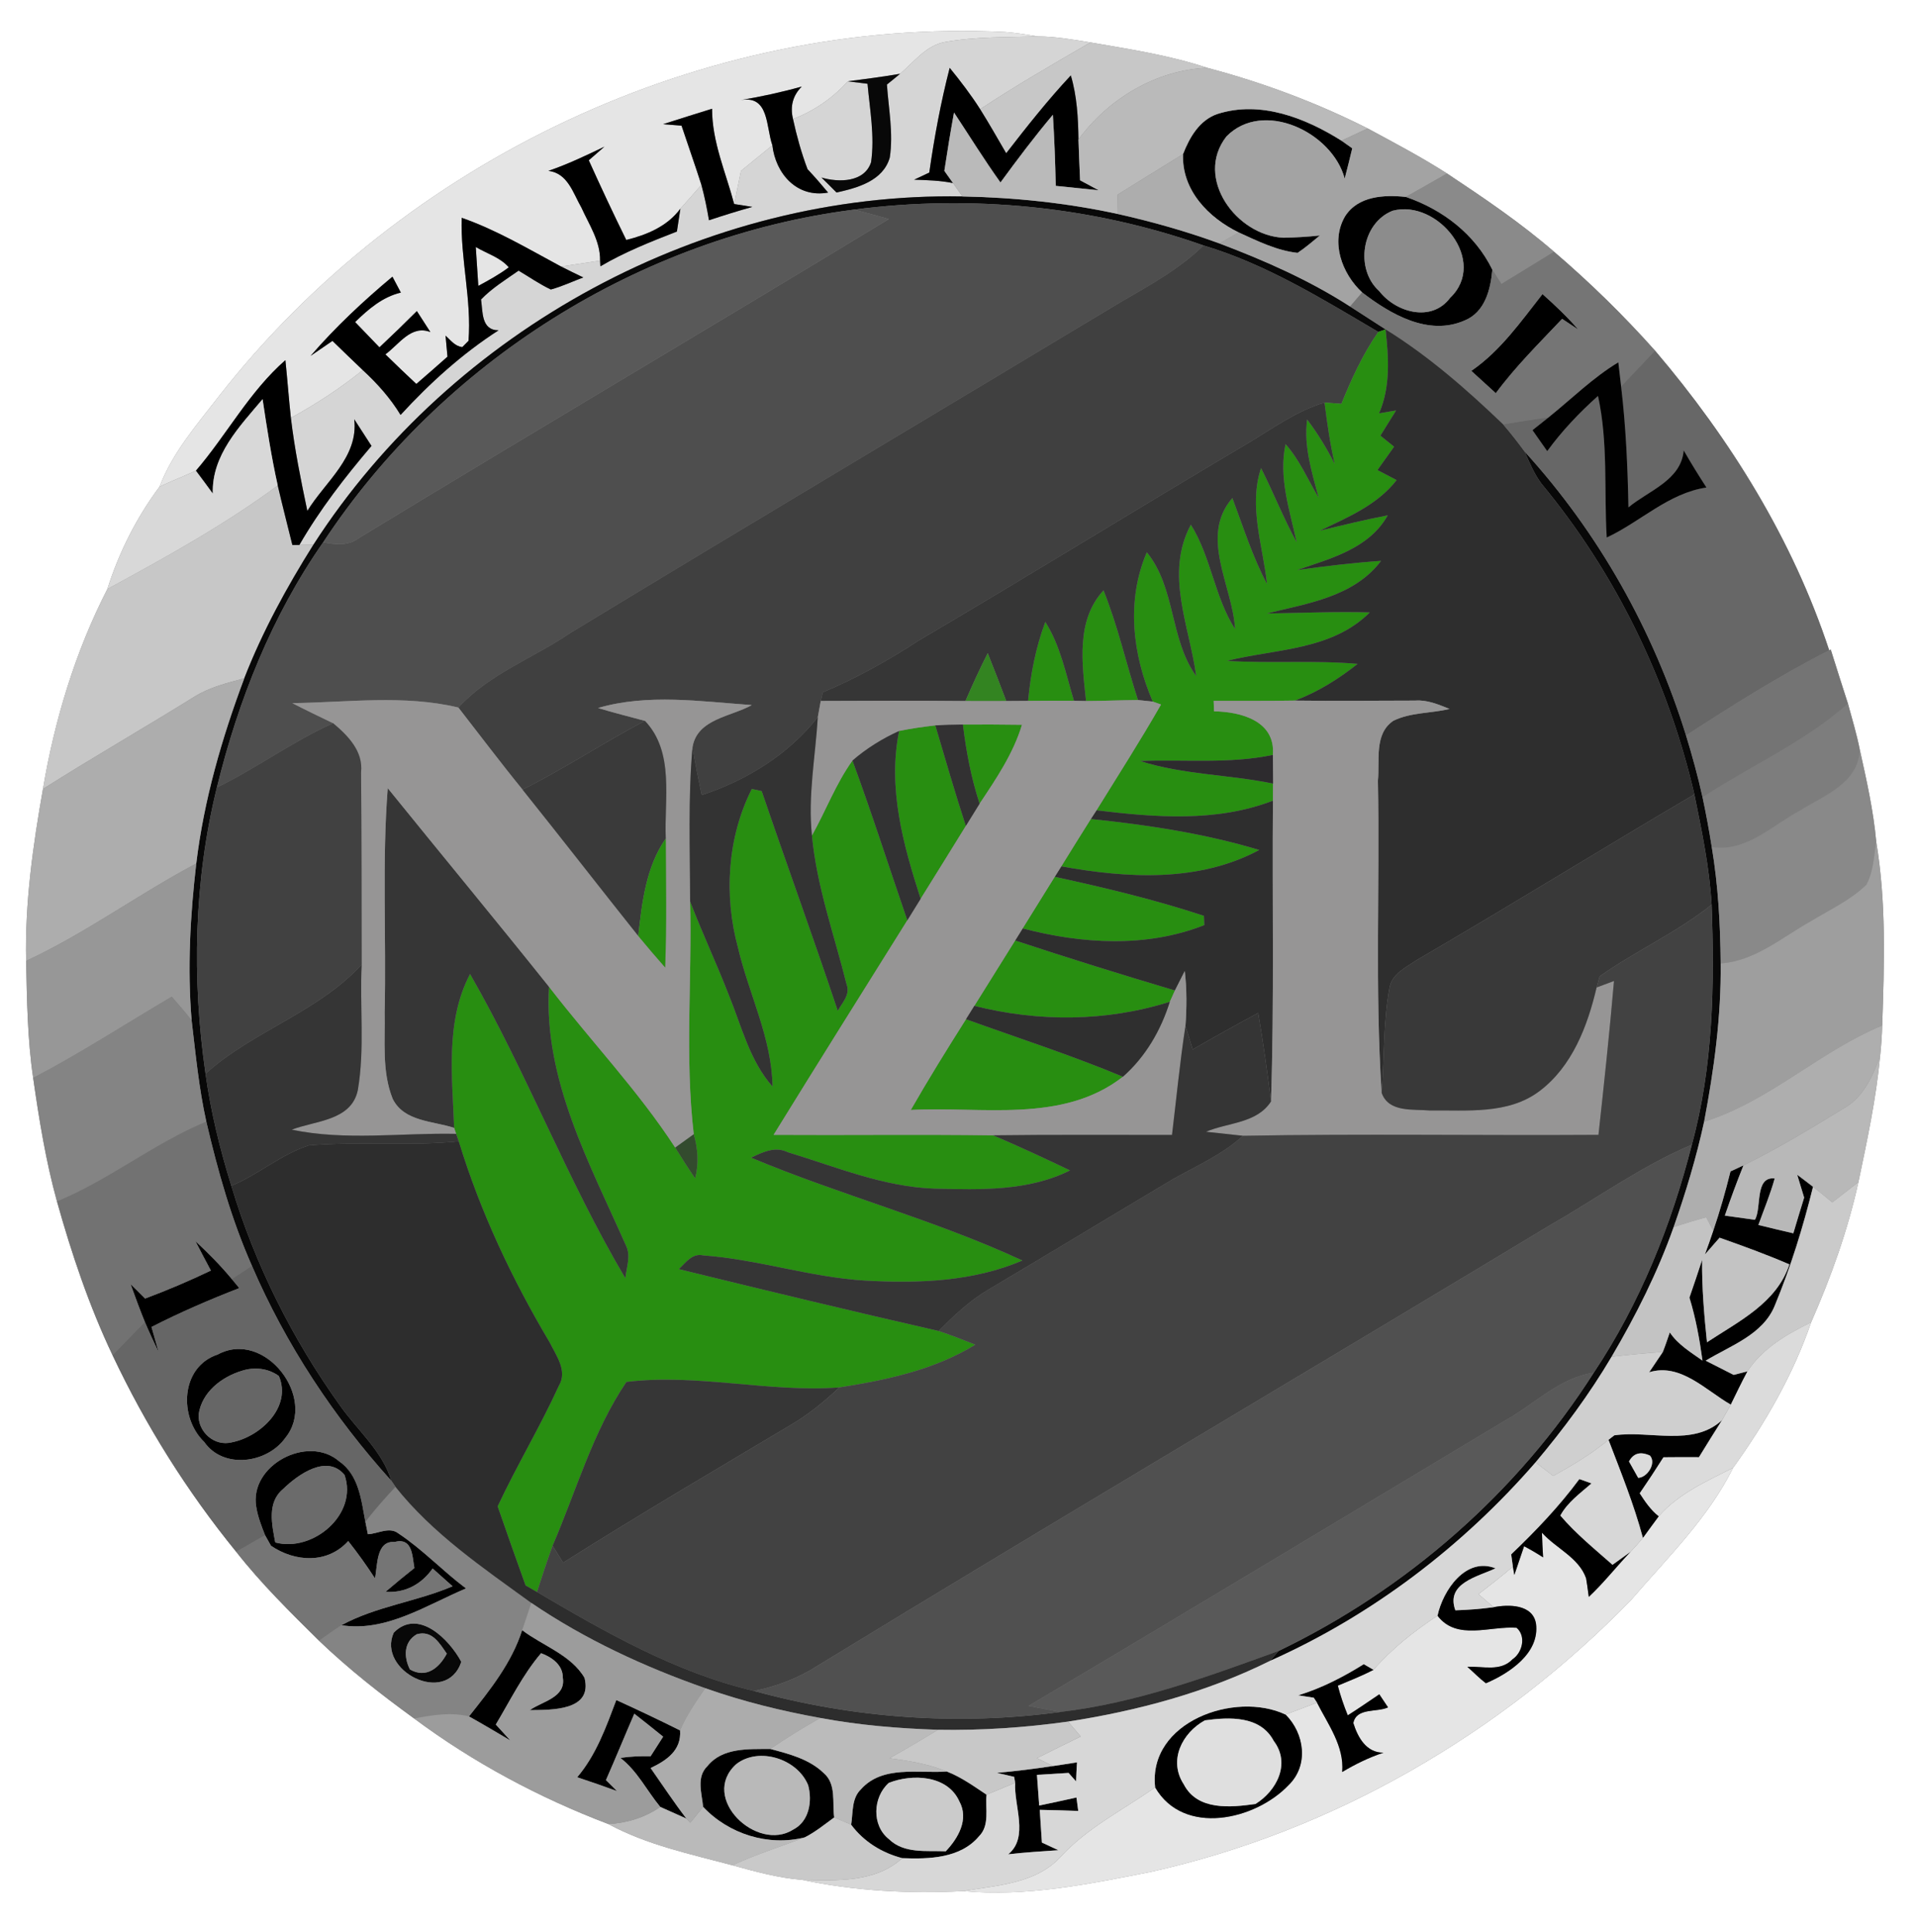 <?xml version="1.0" encoding="UTF-8" ?>
<!DOCTYPE svg PUBLIC "-//W3C//DTD SVG 1.1//EN" "http://www.w3.org/Graphics/SVG/1.1/DTD/svg11.dtd">
<svg width="248pt" height="250pt" viewBox="0 0 248 250" version="1.1" xmlns="http://www.w3.org/2000/svg">
<rect x="0" y="0" width="248" height="250" fill="#808080" stroke="none"/>
<g id="#ffffffff">
<path fill="#ffffff" opacity="1.00" d=" M 0.00 0.00 L 248.00 0.00 L 248.00 250.00 L 0.00 250.00 L 0.00 0.00 M 28.28 51.32 C 25.44 54.99 22.32 58.56 20.65 62.96 C 17.68 66.93 15.38 71.49 13.89 76.22 C 9.76 84.26 7.06 93.16 5.56 102.08 C 4.26 109.42 3.21 116.86 3.38 124.33 C 3.49 129.39 3.55 134.46 4.29 139.47 C 5.06 144.84 5.92 150.21 7.37 155.45 C 9.27 162.25 11.53 168.96 14.56 175.35 C 18.84 184.43 24.20 192.99 30.55 200.78 C 33.79 204.92 37.55 208.61 41.28 212.30 C 45.11 215.97 49.29 219.25 53.58 222.36 C 61.24 228.07 69.79 232.63 78.71 236.02 C 83.70 238.72 89.32 239.90 94.76 241.35 C 97.72 242.17 100.71 242.99 103.79 243.24 C 110.62 244.68 117.67 245.05 124.63 244.69 C 132.77 245.45 140.93 243.78 148.89 242.20 C 172.46 236.95 194.18 224.33 210.98 207.06 C 215.67 201.60 220.98 196.44 224.21 189.92 C 228.35 184.17 232.00 177.84 234.30 171.10 C 236.87 165.25 239.04 159.21 240.42 152.96 C 241.55 147.56 242.71 142.16 243.23 136.66 C 243.37 135.34 243.46 134.02 243.50 132.69 C 243.76 124.76 244.04 116.74 242.72 108.88 C 242.36 104.87 241.47 100.93 240.60 97.01 C 240.20 95.00 239.61 93.04 239.07 91.06 C 238.31 88.73 237.58 86.39 236.84 84.05 L 236.64 84.15 C 231.93 69.84 223.85 56.80 214.11 45.37 C 210.05 40.81 205.68 36.54 201.04 32.57 C 196.71 28.82 191.96 25.61 187.20 22.45 C 183.89 20.32 180.40 18.49 176.94 16.62 C 170.33 13.28 163.34 10.67 156.19 8.78 C 151.28 7.14 146.15 6.37 141.07 5.49 C 138.81 5.12 136.53 4.72 134.23 4.71 C 132.84 4.47 131.44 4.25 130.04 4.14 C 91.14 2.20 52.17 20.72 28.28 51.32 Z" />
</g>
<g id="#e5e5e5ff">
<path fill="#e5e5e5" opacity="1.00" d=" M 28.28 51.32 C 52.17 20.72 91.14 2.20 130.04 4.14 C 131.44 4.25 132.84 4.47 134.23 4.71 C 130.25 4.83 126.22 4.73 122.28 5.43 C 119.81 5.86 118.24 8.02 116.44 9.55 C 114.20 9.93 111.94 10.23 109.68 10.52 C 107.73 12.70 105.32 14.35 102.59 15.40 C 102.19 13.75 102.57 12.36 103.72 11.20 C 101.13 11.93 98.49 12.50 95.84 12.95 C 99.53 12.29 99.08 16.43 99.92 18.80 C 98.56 19.91 97.21 21.01 95.86 22.11 C 95.57 23.54 95.27 24.97 94.98 26.40 C 93.90 22.32 92.11 18.36 92.12 14.07 C 90.00 14.72 87.89 15.40 85.77 16.07 C 86.37 16.11 87.57 16.21 88.17 16.26 C 89.02 18.82 89.92 21.35 90.74 23.92 C 89.84 24.95 88.94 25.98 88.02 27.00 C 86.33 29.29 83.70 30.38 81.02 31.05 C 79.34 27.64 77.73 24.20 76.17 20.74 C 76.67 20.30 77.68 19.42 78.19 18.98 C 75.81 20.12 73.43 21.26 70.94 22.11 C 73.46 22.40 74.14 25.00 75.22 26.87 C 76.21 29.07 77.68 31.22 77.63 33.72 C 75.95 33.98 74.27 34.23 72.59 34.49 C 68.38 32.23 64.26 29.76 59.73 28.18 C 59.56 33.51 61.03 38.80 60.61 44.10 C 60.41 44.30 60.01 44.71 59.81 44.91 C 58.86 44.81 58.30 44.02 57.64 43.43 C 57.71 44.11 57.83 45.47 57.89 46.15 C 56.55 47.34 55.21 48.52 53.86 49.68 C 52.51 48.42 51.18 47.14 49.86 45.85 C 51.62 44.57 53.19 41.99 55.68 42.97 C 55.09 42.07 54.52 41.16 53.93 40.25 C 52.34 41.84 50.73 43.40 49.09 44.94 C 48.04 43.85 46.99 42.76 45.94 41.67 C 47.65 40.01 49.48 38.42 51.86 37.86 C 51.49 37.18 51.13 36.49 50.77 35.80 C 47.00 38.95 43.40 42.32 40.18 46.05 C 41.13 45.40 42.07 44.76 43.01 44.11 C 44.32 45.37 45.61 46.64 46.93 47.89 C 44.03 50.24 40.90 52.28 37.63 54.07 C 37.36 51.58 37.18 49.09 36.92 46.60 C 32.25 50.68 29.34 56.26 25.34 60.91 C 23.78 61.61 22.20 62.25 20.65 62.96 C 22.32 58.56 25.44 54.99 28.28 51.32 Z" />
<path fill="#e5e5e5" opacity="1.00" d=" M 61.55 31.96 C 62.97 32.81 64.71 33.30 65.82 34.59 C 64.59 35.52 63.23 36.26 61.88 36.99 C 61.80 35.73 61.64 33.22 61.55 31.96 Z" />
<path fill="#e5e5e5" opacity="1.00" d=" M 214.59 196.19 C 217.17 193.24 220.79 191.65 224.21 189.92 C 220.98 196.44 215.67 201.60 210.98 207.06 C 194.18 224.33 172.46 236.95 148.89 242.20 C 140.93 243.78 132.77 245.45 124.63 244.69 C 128.97 243.94 133.99 243.75 137.19 240.28 C 140.65 236.49 145.29 234.19 149.44 231.27 C 153.12 237.63 162.41 235.51 166.71 230.97 C 169.34 228.41 168.76 224.30 166.31 221.85 C 167.67 221.34 169.02 220.82 170.38 220.31 C 171.81 223.13 173.92 225.95 173.64 229.28 C 175.33 228.27 177.11 227.40 178.98 226.78 C 176.76 226.80 175.66 224.81 175.08 222.95 C 175.47 220.92 178.13 221.60 179.57 220.92 C 179.19 220.36 178.81 219.79 178.44 219.23 C 177.08 220.14 175.74 221.08 174.36 221.95 C 173.84 220.68 173.41 219.40 173.07 218.11 C 174.62 217.46 176.20 216.84 177.69 216.06 C 180.08 213.31 182.94 211.05 185.97 209.06 C 188.45 212.33 192.78 210.36 196.20 210.62 C 197.47 211.71 196.95 213.85 195.67 214.70 C 194.12 216.34 191.79 215.57 189.83 215.67 C 190.63 216.37 191.37 217.15 192.23 217.80 C 195.29 216.49 199.21 213.89 198.71 210.09 C 198.30 207.58 195.18 207.57 193.23 207.96 C 192.57 207.40 191.92 206.83 191.27 206.27 C 192.78 205.11 194.27 203.95 195.72 202.71 C 195.77 202.98 195.86 203.51 195.91 203.78 C 196.33 202.54 196.75 201.31 197.17 200.07 C 198.01 200.51 198.83 200.99 199.63 201.51 C 199.56 200.44 199.51 199.38 199.48 198.31 C 201.25 200.32 204.24 201.51 205.19 204.21 L 205.34 205.16 C 205.39 205.52 205.49 206.25 205.54 206.62 C 207.48 204.81 209.11 202.70 210.94 200.79 C 211.50 200.21 212.03 199.61 212.54 198.99 C 213.23 198.06 213.89 197.11 214.59 196.19 Z" />
</g>
<g id="#d5d5d5ff">
<path fill="#d5d5d5" opacity="1.00" d=" M 122.28 5.43 C 126.22 4.73 130.25 4.83 134.23 4.71 C 136.53 4.72 138.81 5.12 141.07 5.49 C 136.26 8.28 131.44 11.05 126.80 14.13 C 125.61 12.26 124.26 10.50 122.86 8.78 C 121.71 13.24 120.87 17.77 120.22 22.33 C 119.57 22.64 118.92 22.95 118.26 23.25 C 119.94 23.31 121.64 23.35 123.29 23.69 L 124.51 25.42 C 91.24 24.81 58.54 42.56 40.54 70.49 L 38.73 70.51 C 41.38 65.92 44.63 61.73 48.06 57.70 C 47.32 56.54 46.57 55.40 45.83 54.25 C 46.40 59.16 42.07 62.33 39.76 66.11 C 38.92 62.12 38.11 58.12 37.63 54.07 C 40.90 52.28 44.03 50.24 46.93 47.89 C 48.80 49.61 50.50 51.51 51.82 53.69 C 55.60 49.57 59.79 45.77 64.50 42.74 C 62.24 42.73 62.47 40.36 62.23 38.75 C 63.66 37.27 65.42 36.19 67.09 35.02 C 68.47 35.84 69.80 36.77 71.26 37.46 C 72.70 37.07 74.06 36.42 75.46 35.90 C 74.50 35.44 73.54 34.97 72.59 34.49 C 74.27 34.23 75.95 33.98 77.63 33.72 L 77.67 34.46 C 80.80 32.62 84.19 31.27 87.57 29.96 C 87.68 29.22 87.91 27.74 88.02 27.00 C 88.94 25.98 89.84 24.95 90.74 23.92 C 91.15 25.43 91.46 26.96 91.72 28.50 C 93.57 27.88 95.44 27.30 97.33 26.77 C 96.74 26.68 95.56 26.49 94.98 26.40 C 95.27 24.97 95.57 23.54 95.86 22.11 C 97.21 21.01 98.56 19.91 99.92 18.80 C 100.34 22.45 103.07 25.65 107.13 24.92 C 106.27 23.88 105.39 22.87 104.47 21.89 C 103.67 19.78 103.07 17.60 102.59 15.40 C 105.32 14.35 107.73 12.70 109.68 10.52 C 110.32 10.60 111.59 10.76 112.23 10.84 C 112.53 14.21 113.18 17.61 112.69 20.99 C 111.83 23.62 108.49 23.63 106.27 22.97 C 106.93 23.61 107.57 24.26 108.22 24.91 C 110.92 24.31 114.25 23.41 115.11 20.38 C 115.59 17.24 114.95 14.07 114.74 10.94 C 115.31 10.49 115.88 10.02 116.44 9.55 C 118.24 8.02 119.81 5.86 122.28 5.43 Z" />
</g>
<g id="#c7c7c7ff">
<path fill="#c7c7c7" opacity="1.00" d=" M 126.80 14.13 C 131.44 11.05 136.26 8.28 141.07 5.49 C 146.15 6.37 151.28 7.14 156.19 8.78 C 149.61 9.03 143.35 12.79 139.52 18.06 C 139.48 15.27 139.33 12.45 138.53 9.76 C 135.55 12.95 132.84 16.38 130.17 19.83 C 129.06 17.92 127.97 16.00 126.80 14.13 Z" />
<path fill="#c7c7c7" opacity="1.00" d=" M 35.93 62.82 C 36.53 65.39 37.19 67.95 37.82 70.51 C 38.04 70.51 38.50 70.51 38.73 70.51 L 40.54 70.49 C 37.09 75.99 33.96 81.71 31.60 87.77 C 29.40 88.36 27.15 88.91 25.19 90.12 C 18.68 94.17 12.03 97.99 5.56 102.08 C 7.06 93.16 9.76 84.26 13.89 76.22 C 21.44 72.11 29.01 67.94 35.93 62.82 Z" />
</g>
<g id="#080808ff">
<path fill="#080808" opacity="1.00" d=" M 109.68 10.52 C 111.94 10.23 114.20 9.93 116.44 9.55 C 115.88 10.02 115.31 10.49 114.74 10.94 C 114.95 14.07 115.59 17.24 115.11 20.38 C 114.25 23.41 110.92 24.31 108.22 24.91 C 107.57 24.26 106.93 23.61 106.27 22.97 C 108.49 23.63 111.83 23.62 112.69 20.99 C 113.18 17.61 112.53 14.21 112.23 10.84 C 111.59 10.76 110.32 10.60 109.68 10.52 Z" />
<path fill="#080808" opacity="1.00" d=" M 40.54 70.49 C 58.54 42.56 91.24 24.81 124.51 25.42 C 131.26 25.55 138.01 26.25 144.62 27.69 C 149.07 28.69 153.47 29.93 157.76 31.50 C 163.62 33.72 169.39 36.26 174.66 39.66 C 176.19 40.65 177.72 41.64 179.25 42.62 L 178.31 42.95 C 171.06 38.68 163.82 34.19 155.70 31.76 C 141.27 26.67 125.66 25.15 110.50 27.12 C 82.79 30.64 57.14 46.87 41.81 70.17 C 35.16 79.69 30.81 90.65 28.06 101.89 C 25.08 113.96 24.81 126.64 26.59 138.93 C 27.27 143.85 28.45 148.69 29.93 153.43 C 32.98 163.63 37.82 173.26 44.02 181.91 C 46.28 185.11 49.47 187.75 50.64 191.62 C 43.19 183.37 36.99 174.00 32.59 163.78 C 29.95 157.80 28.17 151.49 26.69 145.13 C 25.73 140.81 25.31 136.40 24.79 132.02 C 24.23 125.26 24.61 118.46 25.39 111.73 C 26.38 103.51 28.70 95.51 31.60 87.77 C 33.96 81.71 37.09 75.99 40.54 70.49 Z" />
<path fill="#080808" opacity="1.00" d=" M 199.42 62.59 C 198.48 61.33 197.87 59.87 197.25 58.44 C 206.82 68.94 213.92 81.60 218.12 95.16 C 218.93 97.80 219.66 100.47 220.26 103.17 C 220.71 105.30 221.11 107.44 221.45 109.60 C 222.28 114.57 222.56 119.62 222.60 124.66 C 222.68 131.55 221.74 138.39 220.46 145.14 C 219.46 149.77 218.08 154.31 216.52 158.77 C 214.45 164.63 211.64 170.20 208.49 175.55 C 205.63 180.39 202.27 184.92 198.66 189.21 C 189.21 200.10 177.48 209.03 164.29 214.91 L 165.41 213.62 C 181.96 205.65 196.31 193.13 206.18 177.62 C 212.15 168.66 216.23 158.54 218.87 148.12 C 221.63 138.01 221.82 127.47 221.43 117.06 C 221.15 112.24 220.16 107.51 219.20 102.79 C 215.80 88.12 209.03 74.19 199.42 62.59 Z" />
<path fill="#080808" opacity="1.00" d=" M 50.94 211.25 C 54.10 208.04 58.13 212.13 59.68 215.03 C 57.73 220.83 48.71 216.14 50.94 211.25 M 53.03 216.01 C 55.13 217.22 56.82 215.82 57.80 213.97 C 56.86 212.62 55.90 210.90 53.92 211.46 C 52.20 212.46 52.23 214.41 53.03 216.01 Z" />
</g>
<g id="#000000ff">
<path fill="#000000" opacity="1.00" d=" M 122.86 8.78 C 124.26 10.50 125.61 12.26 126.80 14.13 C 127.97 16.00 129.06 17.92 130.17 19.83 C 132.84 16.38 135.55 12.95 138.53 9.76 C 139.33 12.45 139.48 15.27 139.52 18.06 C 139.58 19.82 139.65 21.57 139.73 23.33 C 140.53 23.76 141.33 24.19 142.13 24.62 C 140.28 24.43 138.43 24.24 136.58 24.05 C 136.52 20.98 136.40 17.92 136.21 14.85 C 133.83 17.68 131.61 20.63 129.43 23.61 C 127.32 20.67 125.42 17.58 123.42 14.56 C 122.96 17.07 122.55 19.59 122.17 22.11 C 122.45 22.50 123.01 23.30 123.29 23.69 C 121.64 23.35 119.94 23.31 118.26 23.25 C 118.92 22.95 119.57 22.64 120.22 22.33 C 120.87 17.77 121.71 13.24 122.86 8.78 Z" />
<path fill="#000000" opacity="1.00" d=" M 95.84 12.95 C 98.49 12.50 101.13 11.93 103.72 11.20 C 102.57 12.36 102.19 13.75 102.59 15.40 C 103.07 17.60 103.67 19.78 104.47 21.89 C 105.39 22.87 106.27 23.88 107.13 24.92 C 103.07 25.65 100.34 22.45 99.92 18.80 C 99.08 16.43 99.53 12.29 95.84 12.95 Z" />
<path fill="#000000" opacity="1.00" d=" M 85.77 16.07 C 87.89 15.40 90.00 14.72 92.12 14.07 C 92.11 18.36 93.90 22.32 94.98 26.40 C 95.56 26.49 96.74 26.68 97.33 26.77 C 95.44 27.30 93.57 27.88 91.72 28.50 C 91.46 26.96 91.15 25.43 90.74 23.92 C 89.92 21.35 89.02 18.82 88.17 16.26 C 87.57 16.21 86.37 16.11 85.77 16.07 Z" />
<path fill="#000000" opacity="1.00" d=" M 157.52 14.74 C 163.06 12.98 168.85 15.25 173.54 18.20 C 173.89 18.44 174.59 18.94 174.94 19.19 C 174.64 20.50 174.29 21.80 173.96 23.11 C 172.38 17.11 163.40 12.81 158.66 17.66 C 154.46 23.05 160.00 30.51 166.05 30.76 C 167.62 30.73 169.19 30.64 170.75 30.47 C 169.81 31.24 168.89 32.04 167.87 32.72 C 165.18 32.43 162.70 31.19 160.26 30.08 C 156.34 28.17 152.86 24.61 153.05 19.94 C 153.89 17.77 155.18 15.53 157.52 14.74 Z" />
<path fill="#000000" opacity="1.00" d=" M 70.94 22.11 C 73.43 21.26 75.81 20.12 78.19 18.98 C 77.68 19.42 76.67 20.30 76.17 20.74 C 77.73 24.20 79.34 27.64 81.02 31.05 C 83.70 30.38 86.33 29.29 88.02 27.00 C 87.91 27.74 87.68 29.22 87.57 29.96 C 84.19 31.27 80.80 32.62 77.67 34.46 L 77.63 33.72 C 77.68 31.22 76.21 29.07 75.22 26.87 C 74.14 25.00 73.46 22.40 70.94 22.11 Z" />
<path fill="#000000" opacity="1.00" d=" M 173.99 28.02 C 175.67 25.34 179.05 25.19 181.87 25.48 C 186.64 27.11 190.82 30.31 193.06 34.89 C 192.84 37.46 192.11 40.41 189.45 41.48 C 184.77 43.52 179.87 40.64 176.22 37.84 C 173.60 35.41 172.09 31.31 173.99 28.02 M 180.16 27.27 C 176.15 28.86 175.25 34.81 178.43 37.67 C 180.59 40.44 185.20 41.75 187.60 38.54 C 192.56 33.81 185.99 25.72 180.16 27.27 Z" />
<path fill="#000000" opacity="1.00" d=" M 60.61 44.10 C 61.03 38.80 59.56 33.51 59.73 28.18 C 64.26 29.76 68.38 32.23 72.59 34.49 C 73.54 34.97 74.50 35.44 75.46 35.90 C 74.06 36.42 72.70 37.07 71.26 37.46 C 69.80 36.77 68.47 35.84 67.09 35.02 C 65.42 36.19 63.66 37.27 62.23 38.75 C 62.47 40.36 62.24 42.73 64.50 42.74 C 59.79 45.77 55.60 49.57 51.82 53.69 C 50.50 51.51 48.80 49.61 46.93 47.89 C 45.61 46.64 44.32 45.37 43.01 44.11 C 42.07 44.76 41.13 45.40 40.18 46.05 C 43.40 42.32 47.00 38.95 50.77 35.80 C 51.13 36.49 51.49 37.18 51.86 37.86 C 49.48 38.42 47.65 40.01 45.94 41.67 C 46.99 42.76 48.04 43.85 49.09 44.94 C 50.73 43.40 52.34 41.84 53.93 40.25 C 54.52 41.16 55.09 42.07 55.68 42.97 C 53.19 41.99 51.62 44.57 49.86 45.85 C 51.18 47.14 52.51 48.42 53.86 49.68 C 55.21 48.52 56.55 47.34 57.89 46.15 C 57.83 45.47 57.71 44.11 57.64 43.43 C 58.30 44.02 58.86 44.81 59.81 44.91 C 60.01 44.71 60.41 44.30 60.61 44.10 M 61.55 31.96 C 61.64 33.22 61.80 35.73 61.88 36.99 C 63.23 36.26 64.59 35.52 65.82 34.59 C 64.71 33.30 62.97 32.81 61.55 31.96 Z" />
<path fill="#000000" opacity="1.00" d=" M 199.55 38.05 C 201.18 39.50 202.76 41.00 204.19 42.65 C 203.66 42.30 202.61 41.61 202.09 41.26 C 199.13 44.39 196.07 47.42 193.51 50.88 C 192.45 49.92 191.40 48.95 190.34 47.99 C 194.11 45.40 196.76 41.60 199.55 38.05 Z" />
<path fill="#000000" opacity="1.00" d=" M 25.34 60.91 C 29.34 56.26 32.25 50.68 36.92 46.60 C 37.18 49.09 37.36 51.58 37.63 54.07 C 38.11 58.12 38.92 62.12 39.76 66.11 C 42.07 62.33 46.40 59.16 45.83 54.25 C 46.57 55.40 47.32 56.54 48.06 57.70 C 44.63 61.73 41.38 65.92 38.73 70.51 C 38.50 70.51 38.04 70.51 37.82 70.51 C 37.19 67.95 36.53 65.39 35.93 62.82 C 35.11 59.13 34.53 55.39 33.97 51.65 C 31.00 55.18 27.37 58.89 27.53 63.87 C 26.81 62.88 26.08 61.89 25.34 60.91 Z" />
<path fill="#000000" opacity="1.00" d=" M 223.87 151.57 C 224.29 151.38 225.13 150.99 225.55 150.79 C 224.69 152.93 223.89 155.10 223.14 157.29 C 224.11 157.42 226.05 157.70 227.03 157.83 C 227.94 156.30 226.96 152.20 229.59 152.48 C 229.02 154.53 228.20 156.50 227.48 158.50 C 228.98 158.87 230.48 159.23 232.00 159.58 C 232.45 158.03 232.93 156.50 233.40 154.96 C 233.10 153.97 232.79 152.98 232.50 152.00 C 233.18 152.51 233.87 153.03 234.55 153.56 C 233.26 158.79 231.66 163.97 229.59 168.96 C 228.05 172.71 223.87 174.11 220.66 176.06 C 221.87 176.67 223.08 177.28 224.28 177.90 C 224.88 177.74 225.47 177.59 226.07 177.44 C 225.31 178.85 224.62 180.31 223.91 181.75 C 220.67 179.90 217.40 176.31 213.35 177.56 C 213.80 176.90 214.68 175.59 215.12 174.93 C 215.45 174.09 215.73 173.24 216.02 172.40 C 217.07 173.98 218.72 174.96 220.25 176.05 C 219.87 173.29 219.38 170.56 218.56 167.90 C 219.12 166.28 219.67 164.65 220.20 163.02 C 220.16 166.58 220.46 170.14 220.83 173.68 C 224.91 170.98 229.85 168.61 231.49 163.60 C 228.53 162.32 225.50 161.22 222.46 160.15 C 221.83 160.87 221.19 161.59 220.56 162.32 C 220.94 161.30 221.30 160.27 221.64 159.25 C 222.50 156.72 223.23 154.16 223.87 151.57 Z" />
<path fill="#000000" opacity="1.00" d=" M 25.27 160.58 C 26.93 162.13 28.54 163.74 29.99 165.50 C 30.23 165.79 30.72 166.38 30.96 166.67 C 27.10 168.17 23.29 169.81 19.60 171.70 C 19.91 172.79 20.23 173.90 20.54 175.00 C 19.92 173.69 19.30 172.38 18.74 171.05 C 18.08 169.43 17.48 167.79 16.89 166.15 C 17.36 166.62 18.30 167.55 18.77 168.02 C 21.66 166.94 24.50 165.73 27.28 164.40 C 26.60 163.13 25.93 161.86 25.27 160.58 Z" />
<path fill="#000000" opacity="1.00" d=" M 28.17 175.26 C 34.24 171.97 41.11 180.88 36.92 186.04 C 34.58 189.35 28.90 190.15 26.42 186.58 C 23.10 183.39 23.34 176.85 28.17 175.26 M 31.32 177.36 C 28.68 178.15 26.11 180.12 25.70 183.00 C 25.57 185.27 27.75 187.21 30.01 186.62 C 33.68 185.89 37.78 182.08 36.08 178.05 C 34.72 177.04 32.91 176.85 31.32 177.36 Z" />
<path fill="#000000" opacity="1.00" d=" M 33.15 194.98 C 32.22 189.59 39.82 185.57 43.88 189.08 C 46.44 190.85 46.74 194.12 47.27 196.92 C 47.35 197.31 47.51 198.11 47.59 198.51 C 48.85 198.48 50.36 197.49 51.54 198.41 C 54.68 200.49 57.28 203.28 60.29 205.53 C 55.18 207.68 49.94 211.21 44.17 210.29 C 48.66 207.84 53.87 207.25 58.55 205.25 C 57.90 204.67 56.61 203.52 55.97 202.95 C 54.52 204.99 52.44 206.14 49.87 205.97 C 51.10 204.92 52.34 203.89 53.61 202.89 C 53.32 201.30 53.38 198.90 51.02 199.52 C 48.63 199.35 48.85 202.63 48.51 204.23 C 47.44 202.57 46.28 200.96 45.05 199.40 C 42.36 202.38 38.16 202.12 35.06 200.01 C 34.87 199.66 34.48 198.98 34.29 198.64 C 33.82 197.45 33.35 196.24 33.15 194.98 M 36.62 192.67 C 34.52 194.41 35.18 197.26 35.61 199.58 C 40.49 200.89 46.35 195.94 44.57 190.84 C 42.30 188.11 38.56 190.78 36.62 192.67 Z" />
<path fill="#000000" opacity="1.00" d=" M 195.50 201.12 C 198.67 198.09 201.71 194.91 204.32 191.38 C 204.71 191.52 205.50 191.80 205.89 191.94 C 204.44 193.21 202.80 194.37 201.86 196.10 C 203.87 198.46 206.29 200.42 208.61 202.47 C 209.20 202.05 210.36 201.21 210.94 200.79 C 209.11 202.70 207.48 204.81 205.54 206.62 C 205.49 206.25 205.39 205.52 205.34 205.16 L 205.19 204.21 C 204.24 201.51 201.25 200.32 199.48 198.31 C 199.51 199.38 199.56 200.44 199.63 201.51 C 198.83 200.99 198.01 200.51 197.17 200.07 C 196.75 201.31 196.33 202.54 195.91 203.78 C 195.86 203.51 195.77 202.98 195.72 202.71 C 195.67 202.31 195.56 201.52 195.50 201.12 Z" />
<path fill="#000000" opacity="1.00" d=" M 185.97 209.06 C 186.66 205.78 189.64 201.40 193.47 202.93 C 191.18 204.02 186.99 204.83 188.28 208.36 C 189.93 208.31 191.58 208.18 193.23 207.96 C 195.18 207.57 198.30 207.58 198.71 210.09 C 199.21 213.89 195.29 216.49 192.23 217.80 C 191.37 217.15 190.63 216.37 189.83 215.67 C 191.79 215.57 194.12 216.34 195.67 214.70 C 196.95 213.85 197.47 211.71 196.20 210.62 C 192.78 210.36 188.45 212.33 185.97 209.06 Z" />
<path fill="#000000" opacity="1.00" d=" M 60.67 222.09 C 63.39 218.67 66.20 215.16 67.55 210.93 C 70.21 212.95 73.89 214.13 75.62 217.10 C 76.71 221.40 71.30 221.24 68.54 221.28 C 70.13 220.14 73.24 219.65 72.81 217.07 C 72.83 215.42 71.38 214.42 70.00 213.91 C 67.62 216.70 66.01 220.02 64.14 223.14 C 64.61 223.66 65.55 224.68 66.02 225.20 C 64.24 224.15 62.47 223.09 60.67 222.09 Z" />
<path fill="#000000" opacity="1.00" d=" M 176.43 215.33 C 176.75 215.51 177.38 215.88 177.69 216.06 C 176.20 216.84 174.62 217.46 173.07 218.11 C 173.41 219.40 173.84 220.68 174.36 221.95 C 175.74 221.08 177.08 220.14 178.44 219.23 C 178.81 219.79 179.19 220.36 179.57 220.92 C 178.13 221.60 175.47 220.92 175.08 222.95 C 175.66 224.81 176.76 226.80 178.98 226.78 C 177.11 227.40 175.33 228.27 173.64 229.28 C 173.92 225.95 171.81 223.13 170.38 220.31 L 169.96 219.67 C 169.46 219.59 168.45 219.44 167.95 219.36 C 170.96 218.44 173.77 216.99 176.43 215.33 Z" />
<path fill="#000000" opacity="1.00" d=" M 79.73 219.97 C 82.50 221.23 85.25 222.54 87.98 223.90 C 88.17 226.48 86.25 227.78 84.17 228.77 C 85.70 230.95 87.17 233.19 88.80 235.31 C 87.67 234.81 86.54 234.30 85.42 233.80 C 83.68 231.70 82.46 229.15 80.26 227.46 C 81.55 227.26 82.86 227.22 84.17 227.24 C 84.58 226.61 85.39 225.34 85.79 224.71 C 84.56 223.71 83.31 222.72 82.06 221.74 C 80.82 224.60 79.65 227.48 78.39 230.33 C 78.75 230.68 79.46 231.39 79.82 231.75 C 78.11 231.13 76.40 230.53 74.67 229.96 C 77.13 227.07 78.41 223.46 79.73 219.97 Z" />
<path fill="#000000" opacity="1.00" d=" M 149.44 231.27 C 148.48 222.79 159.77 218.76 166.31 221.85 C 168.76 224.30 169.34 228.41 166.71 230.97 C 162.41 235.51 153.12 237.63 149.44 231.27 M 155.87 222.60 C 152.93 224.22 151.12 227.78 153.14 230.87 C 154.91 234.31 159.20 233.87 162.42 233.42 C 165.17 231.71 167.00 228.19 164.78 225.26 C 163.05 221.97 159.02 222.17 155.87 222.60 Z" />
<path fill="#000000" opacity="1.00" d=" M 91.51 228.53 C 93.46 226.09 96.85 226.33 99.65 226.30 C 102.08 226.94 104.69 227.61 106.55 229.41 C 108.23 230.83 107.65 233.24 107.92 235.16 C 106.68 236.06 105.48 237.05 104.11 237.74 C 99.39 238.93 94.27 237.31 90.96 233.79 C 90.80 232.04 90.05 229.94 91.51 228.53 M 95.24 228.27 C 90.45 232.62 97.92 239.73 102.62 236.73 C 104.69 235.67 105.11 233.05 104.55 230.99 C 103.16 227.55 98.14 225.99 95.24 228.27 Z" />
<path fill="#000000" opacity="1.00" d=" M 136.22 228.51 C 137.25 228.35 138.29 228.21 139.33 228.03 C 139.28 228.85 139.24 229.67 139.21 230.50 C 138.97 230.22 138.48 229.68 138.24 229.40 C 137.22 229.46 135.17 229.59 134.15 229.65 C 134.22 230.64 134.37 232.63 134.44 233.62 C 136.05 233.28 137.66 232.94 139.26 232.58 C 139.32 233.02 139.43 233.89 139.49 234.32 C 137.83 234.26 136.17 234.21 134.51 234.18 C 134.58 235.24 134.72 237.35 134.79 238.41 C 135.50 238.74 136.21 239.07 136.92 239.40 C 134.75 239.55 132.58 239.68 130.43 239.93 C 133.13 237.74 131.16 233.65 131.33 230.68 L 131.20 229.91 C 130.64 229.78 129.52 229.52 128.96 229.39 C 131.39 229.18 133.81 228.87 136.22 228.51 Z" />
<path fill="#000000" opacity="1.00" d=" M 111.38 231.52 C 114.17 228.38 118.79 229.49 122.49 229.22 C 124.35 229.94 125.98 231.12 127.63 232.22 C 127.45 234.00 128.07 236.18 126.66 237.59 C 124.25 240.47 120.18 240.56 116.73 240.43 C 114.09 239.75 111.74 238.29 110.11 236.10 C 110.37 234.56 110.14 232.70 111.38 231.52 M 115.00 237.97 C 116.96 239.88 119.86 239.43 122.35 239.54 C 123.96 237.85 125.38 235.40 124.11 233.08 C 122.58 229.67 118.02 229.49 114.98 230.69 C 112.91 232.54 112.75 236.20 115.00 237.97 Z" />
</g>
<g id="#bababaff">
<path fill="#bababa" opacity="1.00" d=" M 139.52 18.06 C 143.35 12.79 149.61 9.03 156.19 8.78 C 163.34 10.67 170.33 13.28 176.94 16.62 C 175.80 17.14 174.67 17.67 173.54 18.20 C 168.85 15.25 163.06 12.98 157.52 14.74 C 155.18 15.53 153.89 17.77 153.05 19.94 C 150.23 21.69 147.40 23.42 144.59 25.18 C 144.60 25.81 144.61 27.06 144.62 27.69 C 138.01 26.25 131.26 25.55 124.51 25.42 L 123.29 23.69 C 123.01 23.30 122.45 22.50 122.17 22.11 C 122.55 19.59 122.96 17.07 123.42 14.56 C 125.42 17.58 127.32 20.67 129.43 23.61 C 131.61 20.63 133.83 17.68 136.21 14.85 C 136.40 17.92 136.52 20.98 136.58 24.05 C 138.43 24.24 140.28 24.43 142.13 24.62 C 141.33 24.19 140.53 23.76 139.73 23.33 C 139.65 21.57 139.58 19.82 139.52 18.06 Z" />
<path fill="#bababa" opacity="1.00" d=" M 78.71 236.02 C 81.11 235.88 83.43 235.18 85.42 233.80 C 86.54 234.30 87.67 234.81 88.80 235.31 C 88.93 235.44 89.18 235.71 89.31 235.84 C 89.86 235.16 90.41 234.47 90.96 233.79 C 94.27 237.31 99.39 238.93 104.11 237.74 C 100.99 238.94 97.79 239.94 94.76 241.35 C 89.32 239.90 83.70 238.72 78.71 236.02 Z" />
</g>
<g id="#a3a3a3ff">
<path fill="#a3a3a3" opacity="1.00" d=" M 158.66 17.66 C 163.40 12.81 172.38 17.11 173.96 23.11 C 174.29 21.80 174.64 20.50 174.94 19.19 C 174.59 18.94 173.89 18.44 173.54 18.20 C 174.67 17.67 175.80 17.14 176.94 16.62 C 180.40 18.49 183.89 20.32 187.20 22.45 C 185.43 23.47 183.65 24.48 181.87 25.48 C 179.05 25.19 175.67 25.34 173.99 28.02 C 172.09 31.31 173.60 35.41 176.22 37.84 C 175.83 38.29 175.05 39.21 174.66 39.66 C 169.39 36.26 163.62 33.72 157.76 31.50 C 158.39 31.15 159.64 30.44 160.26 30.08 C 162.70 31.19 165.18 32.43 167.87 32.72 C 168.89 32.04 169.81 31.24 170.75 30.47 C 169.19 30.64 167.62 30.73 166.05 30.76 C 160.00 30.51 154.46 23.05 158.66 17.66 Z" />
</g>
<g id="#adadadff">
<path fill="#adadad" opacity="1.00" d=" M 144.59 25.18 C 147.40 23.42 150.23 21.69 153.05 19.94 C 152.86 24.61 156.34 28.17 160.26 30.08 C 159.64 30.44 158.39 31.15 157.76 31.50 C 153.47 29.93 149.07 28.69 144.62 27.69 C 144.61 27.06 144.60 25.81 144.59 25.18 Z" />
<path fill="#adadad" opacity="1.00" d=" M 25.19 90.12 C 27.15 88.91 29.40 88.36 31.60 87.77 C 28.70 95.51 26.38 103.51 25.39 111.73 C 17.91 115.69 11.07 120.76 3.38 124.33 C 3.21 116.86 4.26 109.42 5.56 102.08 C 12.03 97.99 18.68 94.17 25.19 90.12 Z" />
</g>
<g id="#8a8a8aff">
<path fill="#8a8a8a" opacity="1.00" d=" M 181.87 25.48 C 183.65 24.48 185.43 23.47 187.20 22.45 C 191.96 25.61 196.71 28.82 201.04 32.57 C 198.78 33.97 196.51 35.36 194.24 36.74 C 193.95 36.28 193.36 35.35 193.06 34.89 C 190.82 30.31 186.64 27.11 181.87 25.48 Z" />
</g>
<g id="#4e4e4eff">
<path fill="#4e4e4e" opacity="1.00" d=" M 110.50 27.12 C 125.66 25.15 141.27 26.67 155.70 31.76 C 152.58 34.81 148.74 36.90 145.01 39.07 C 121.29 53.35 97.49 67.49 73.83 81.87 C 69.02 85.15 63.31 87.17 59.30 91.55 C 52.31 89.87 44.95 90.89 37.82 90.98 C 39.56 91.88 41.33 92.73 43.10 93.58 C 37.86 95.92 33.22 99.38 28.06 101.89 C 30.81 90.65 35.16 79.69 41.81 70.17 C 43.41 70.47 45.10 70.66 46.47 69.59 C 69.24 55.73 92.21 42.18 114.99 28.34 C 113.50 27.92 112.00 27.51 110.50 27.12 Z" />
</g>
<g id="#8c8c8cff">
<path fill="#8c8c8c" opacity="1.00" d=" M 180.16 27.27 C 185.99 25.72 192.56 33.81 187.60 38.54 C 185.20 41.75 180.59 40.44 178.43 37.67 C 175.25 34.81 176.15 28.86 180.16 27.27 Z" />
</g>
<g id="#595959ff">
<path fill="#595959" opacity="1.00" d=" M 41.81 70.17 C 57.14 46.87 82.79 30.64 110.50 27.12 C 112.00 27.51 113.50 27.92 114.99 28.34 C 92.21 42.18 69.24 55.73 46.47 69.59 C 45.10 70.66 43.41 70.47 41.81 70.17 Z" />
<path fill="#595959" opacity="1.00" d=" M 194.75 183.78 C 198.53 181.69 201.74 178.26 206.18 177.62 C 196.31 193.13 181.96 205.65 165.41 213.62 C 156.22 216.95 146.97 220.37 137.19 221.51 C 135.81 221.26 134.43 221.00 133.06 220.73 C 153.68 208.50 174.20 196.11 194.75 183.78 Z" />
</g>
<g id="#404040ff">
<path fill="#404040" opacity="1.00" d=" M 155.70 31.76 C 163.82 34.19 171.06 38.68 178.31 42.95 C 176.31 45.82 174.85 49.02 173.54 52.25 C 172.99 52.21 171.89 52.13 171.35 52.09 C 167.69 53.17 164.61 55.48 161.37 57.39 C 147.17 65.80 133.13 74.48 118.90 82.85 C 114.94 85.44 110.80 87.75 106.44 89.58 C 106.37 89.86 106.24 90.42 106.18 90.70 C 106.09 91.22 105.90 92.27 105.80 92.79 C 102.02 97.62 96.56 100.98 90.78 102.88 C 90.35 100.82 89.92 98.75 89.59 96.66 C 90.21 93.01 94.56 92.74 97.26 91.23 C 90.70 90.77 83.76 89.73 77.37 91.61 C 79.37 92.22 81.40 92.72 83.43 93.27 C 78.07 96.10 73.01 99.45 67.60 102.17 C 64.76 98.69 62.06 95.09 59.30 91.55 C 63.31 87.17 69.02 85.15 73.83 81.87 C 97.49 67.49 121.29 53.35 145.01 39.07 C 148.74 36.90 152.58 34.81 155.70 31.76 Z" />
</g>
<g id="#757575ff">
<path fill="#757575" opacity="1.00" d=" M 194.24 36.74 C 196.51 35.36 198.78 33.97 201.04 32.57 C 205.68 36.54 210.05 40.81 214.11 45.37 C 212.64 46.92 211.18 48.46 209.72 50.01 C 209.63 49.23 209.45 47.67 209.36 46.89 C 206.07 48.87 203.34 51.60 200.35 54.00 C 198.38 54.27 196.42 54.59 194.46 54.91 C 189.76 50.40 184.81 46.07 179.25 42.62 C 177.72 41.64 176.19 40.65 174.66 39.66 C 175.05 39.21 175.83 38.29 176.22 37.84 C 179.87 40.64 184.77 43.52 189.45 41.48 C 192.11 40.41 192.84 37.46 193.06 34.89 C 193.36 35.35 193.95 36.28 194.24 36.74 M 199.55 38.05 C 196.76 41.60 194.11 45.40 190.34 47.99 C 191.40 48.95 192.45 49.92 193.51 50.88 C 196.07 47.42 199.13 44.39 202.09 41.26 C 202.61 41.61 203.66 42.30 204.19 42.65 C 202.76 41.00 201.18 39.50 199.55 38.05 Z" />
<path fill="#757575" opacity="1.00" d=" M 30.55 200.78 C 31.79 200.07 33.04 199.35 34.29 198.64 C 34.48 198.98 34.87 199.66 35.06 200.01 C 38.16 202.12 42.36 202.38 45.05 199.40 C 46.28 200.96 47.44 202.57 48.51 204.23 C 48.85 202.63 48.63 199.35 51.02 199.52 C 53.38 198.90 53.32 201.30 53.61 202.89 C 52.34 203.89 51.10 204.92 49.87 205.97 C 52.44 206.14 54.52 204.99 55.97 202.95 C 56.61 203.52 57.90 204.67 58.55 205.25 C 53.87 207.25 48.66 207.84 44.17 210.29 C 43.18 210.93 42.23 211.62 41.28 212.30 C 37.55 208.61 33.79 204.92 30.55 200.78 Z" />
</g>
<g id="#288e11ff">
<path fill="#288e11" opacity="1.00" d=" M 178.31 42.95 L 179.25 42.62 C 179.65 46.26 179.91 50.03 178.41 53.48 C 178.96 53.39 180.06 53.21 180.61 53.11 C 179.93 54.20 179.26 55.28 178.58 56.37 C 179.17 56.84 179.76 57.32 180.35 57.80 C 179.63 58.80 178.92 59.81 178.20 60.82 C 178.82 61.14 180.06 61.80 180.68 62.12 C 178.16 65.36 174.33 66.95 170.74 68.67 C 173.66 67.96 176.58 67.24 179.53 66.68 C 177.11 71.00 172.14 72.27 167.80 73.76 C 171.41 73.26 175.03 72.82 178.67 72.57 C 175.15 77.23 169.17 78.07 163.89 79.38 C 168.33 79.31 172.77 79.12 177.21 79.24 C 172.26 84.18 165.06 83.94 158.73 85.51 C 164.36 85.86 170.00 85.41 175.63 85.90 C 173.17 87.86 170.48 89.54 167.53 90.65 C 164.02 90.71 160.52 90.68 157.01 90.69 L 157.06 92.04 C 160.53 92.09 165.04 93.28 164.67 97.68 C 159.00 98.87 153.23 98.24 147.50 98.47 C 153.07 100.25 158.99 100.21 164.69 101.39 C 164.68 101.94 164.68 103.05 164.68 103.60 C 157.35 106.42 149.46 105.76 141.85 104.85 C 144.66 100.30 147.55 95.80 150.20 91.16 C 149.94 91.06 149.40 90.87 149.13 90.78 C 146.50 84.67 145.68 77.71 148.36 71.46 C 152.13 76.07 151.30 82.68 154.75 87.48 C 153.88 80.98 150.65 74.25 154.06 67.89 C 156.69 72.09 157.11 77.22 159.78 81.40 C 159.46 75.80 155.11 69.43 159.43 64.44 C 160.84 68.18 162.03 72.02 163.91 75.56 C 163.38 70.57 161.49 65.55 163.14 60.56 C 164.74 63.74 166.05 67.05 167.75 70.18 C 166.85 66.00 165.38 61.79 166.31 57.47 C 168.14 59.52 169.20 62.07 170.59 64.40 C 169.72 61.09 168.64 57.76 169.10 54.28 C 170.47 56.08 171.65 58.02 172.67 60.04 C 172.07 57.42 171.69 54.76 171.35 52.09 C 171.89 52.13 172.99 52.21 173.54 52.25 C 174.85 49.02 176.31 45.82 178.31 42.95 Z" />
<path fill="#288e11" opacity="1.00" d=" M 140.50 90.71 C 140.00 85.89 139.16 80.29 142.76 76.39 C 144.62 81.00 145.69 85.86 147.22 90.58 C 144.98 90.60 142.74 90.70 140.50 90.71 Z" />
<path fill="#288e11" opacity="1.00" d=" M 135.23 80.47 C 137.20 83.58 137.89 87.22 138.94 90.68 C 136.96 90.66 134.98 90.67 133.00 90.69 C 133.33 87.21 134.00 83.76 135.23 80.47 Z" />
<path fill="#288e11" opacity="1.00" d=" M 116.32 94.58 C 117.86 94.26 119.43 94.04 121.00 93.86 C 122.29 98.21 123.54 102.56 124.95 106.87 C 123.02 110.02 121.05 113.15 119.10 116.30 C 116.85 109.30 114.81 101.97 116.32 94.58 Z" />
<path fill="#288e11" opacity="1.00" d=" M 124.57 93.75 C 127.12 93.73 129.66 93.75 132.21 93.78 C 131.08 97.53 128.87 100.77 126.73 103.99 C 125.64 100.67 124.99 97.22 124.57 93.75 Z" />
<path fill="#288e11" opacity="1.00" d=" M 110.28 98.41 C 112.80 105.24 115.01 112.19 117.38 119.08 C 111.60 128.33 105.80 137.56 100.08 146.84 C 109.54 146.90 119.01 146.77 128.47 146.90 C 131.83 148.32 135.13 149.87 138.43 151.44 C 133.03 154.15 126.82 153.94 120.94 153.80 C 114.33 153.59 108.16 150.98 101.92 149.09 C 100.28 148.28 98.67 149.08 97.17 149.79 C 108.72 154.63 120.91 157.83 132.27 163.10 C 125.88 165.84 118.80 166.08 111.96 165.70 C 104.87 165.28 98.05 162.95 90.98 162.44 C 89.55 162.11 88.72 163.38 87.82 164.21 C 99.00 166.96 110.21 169.65 121.44 172.22 C 123.04 172.74 124.60 173.37 126.17 173.99 C 120.86 177.27 114.67 178.56 108.59 179.52 C 99.39 180.20 90.18 177.69 81.04 178.81 C 76.69 185.23 74.55 192.91 71.49 200.00 C 70.77 201.98 70.12 203.98 69.47 205.99 C 69.10 205.78 68.36 205.35 67.99 205.14 C 66.76 201.73 65.56 198.32 64.38 194.91 C 66.86 189.61 69.89 184.59 72.31 179.28 C 73.44 177.38 71.96 175.42 71.13 173.73 C 66.25 165.52 62.14 156.82 59.35 147.68 L 59.01 146.71 C 58.95 146.52 58.81 146.13 58.75 145.94 C 58.51 139.30 57.59 132.14 60.81 126.03 C 68.16 138.80 73.39 152.72 80.90 165.39 C 81.04 163.99 81.66 162.48 80.96 161.12 C 76.26 150.49 70.31 139.68 71.02 127.67 C 76.39 134.66 82.54 141.09 87.35 148.49 C 88.18 149.83 89.03 151.16 89.93 152.47 C 90.42 150.57 90.29 148.63 89.75 146.76 C 88.58 136.79 89.54 126.67 89.28 116.64 C 90.83 120.69 92.69 124.63 94.26 128.68 C 95.93 132.74 96.96 137.21 99.94 140.59 C 99.85 134.32 96.89 128.66 95.48 122.66 C 93.63 115.89 94.08 108.39 97.26 102.08 C 97.58 102.15 98.22 102.29 98.54 102.36 C 101.77 111.84 105.21 121.27 108.38 130.78 C 108.97 129.72 110.03 128.69 109.52 127.37 C 107.93 120.98 105.66 114.71 105.04 108.11 C 106.84 104.90 108.13 101.41 110.28 98.41 Z" />
<path fill="#288e11" opacity="1.00" d=" M 141.12 105.97 C 148.46 106.74 155.82 107.84 162.91 109.98 C 155.05 114.20 145.79 113.64 137.30 112.10 C 138.57 110.06 139.83 108.00 141.12 105.97 Z" />
<path fill="#288e11" opacity="1.00" d=" M 136.45 113.45 C 142.95 114.86 149.44 116.42 155.75 118.50 C 155.76 118.80 155.79 119.40 155.80 119.70 C 148.33 122.66 139.95 122.14 132.30 120.13 C 133.68 117.91 135.06 115.68 136.45 113.45 Z" />
<path fill="#288e11" opacity="1.00" d=" M 126.05 130.15 C 127.81 127.33 129.57 124.51 131.33 121.69 C 138.19 123.96 145.08 126.10 152.00 128.16 C 151.84 128.53 151.51 129.26 151.34 129.62 C 143.15 132.21 134.35 132.25 126.05 130.15 Z" />
<path fill="#288e11" opacity="1.00" d=" M 124.97 131.88 C 131.75 134.33 138.62 136.54 145.27 139.32 C 137.45 145.42 126.99 143.12 117.83 143.62 C 120.10 139.65 122.52 135.75 124.97 131.88 Z" />
</g>
<g id="#2e2e2eff">
<path fill="#2e2e2e" opacity="1.00" d=" M 179.25 42.62 C 184.81 46.07 189.76 50.40 194.46 54.91 C 195.44 56.05 196.36 57.23 197.25 58.44 C 197.87 59.87 198.48 61.33 199.42 62.59 C 209.03 74.19 215.80 88.12 219.20 102.79 C 207.19 109.85 195.35 117.20 183.32 124.20 C 181.92 125.16 180.04 125.99 179.75 127.87 C 178.93 132.32 179.11 136.89 178.74 141.39 C 177.86 127.96 178.52 114.46 178.26 101.01 C 178.52 98.42 177.73 94.96 180.26 93.26 C 182.50 92.16 185.13 92.31 187.53 91.73 C 186.09 91.16 184.65 90.53 183.07 90.65 C 177.89 90.65 172.71 90.72 167.53 90.65 C 170.48 89.54 173.17 87.86 175.63 85.90 C 170.00 85.41 164.36 85.86 158.73 85.51 C 165.06 83.94 172.26 84.18 177.21 79.24 C 172.77 79.12 168.33 79.31 163.89 79.38 C 169.17 78.07 175.15 77.23 178.67 72.57 C 175.03 72.82 171.41 73.26 167.80 73.76 C 172.14 72.27 177.11 71.00 179.53 66.68 C 176.58 67.24 173.66 67.96 170.74 68.67 C 174.33 66.95 178.16 65.36 180.68 62.12 C 180.06 61.80 178.82 61.14 178.20 60.82 C 178.92 59.81 179.63 58.80 180.35 57.80 C 179.76 57.32 179.17 56.84 178.58 56.37 C 179.26 55.28 179.93 54.20 180.61 53.11 C 180.06 53.21 178.96 53.39 178.41 53.48 C 179.91 50.03 179.65 46.26 179.25 42.62 Z" />
<path fill="#2e2e2e" opacity="1.00" d=" M 141.85 104.85 C 149.46 105.76 157.35 106.42 164.68 103.60 C 164.57 116.57 164.86 129.55 164.43 142.52 C 163.95 138.69 163.42 134.87 162.77 131.07 C 159.92 132.60 157.10 134.17 154.30 135.79 C 154.07 135.03 153.60 133.51 153.36 132.75 C 153.53 130.38 153.55 128.01 153.27 125.65 C 152.95 126.28 152.32 127.53 152.00 128.16 C 145.08 126.10 138.19 123.96 131.33 121.69 C 131.57 121.30 132.06 120.52 132.30 120.13 C 139.95 122.14 148.33 122.66 155.80 119.70 C 155.79 119.40 155.76 118.80 155.75 118.50 C 149.44 116.42 142.95 114.86 136.45 113.45 C 136.73 113.00 137.02 112.55 137.30 112.10 C 145.79 113.64 155.05 114.20 162.91 109.98 C 155.82 107.84 148.46 106.74 141.12 105.97 C 141.30 105.69 141.67 105.13 141.85 104.85 Z" />
</g>
<g id="#676767ff">
<path fill="#676767" opacity="1.00" d=" M 209.72 50.01 C 211.18 48.46 212.64 46.92 214.11 45.37 C 223.85 56.80 231.93 69.84 236.64 84.15 C 230.23 87.40 224.15 91.26 218.12 95.16 C 213.92 81.60 206.82 68.94 197.25 58.44 C 196.36 57.23 195.44 56.05 194.46 54.91 C 196.42 54.59 198.38 54.27 200.35 54.00 C 199.83 54.42 198.79 55.24 198.26 55.66 C 198.89 56.56 199.53 57.47 200.16 58.37 C 202.07 55.75 204.31 53.39 206.73 51.23 C 208.06 57.24 207.50 63.45 207.86 69.55 C 212.22 67.52 215.86 63.80 220.76 63.08 C 219.74 61.50 218.75 59.91 217.82 58.28 C 217.49 62.16 213.27 63.48 210.67 65.65 C 210.57 60.42 210.34 55.20 209.72 50.01 Z" />
</g>
<g id="#010101ff">
<path fill="#010101" opacity="1.00" d=" M 200.35 54.00 C 203.34 51.60 206.07 48.87 209.36 46.89 C 209.45 47.67 209.63 49.23 209.72 50.01 C 210.34 55.20 210.57 60.42 210.67 65.65 C 213.27 63.48 217.49 62.16 217.82 58.28 C 218.75 59.91 219.74 61.50 220.76 63.08 C 215.86 63.80 212.22 67.52 207.86 69.55 C 207.50 63.45 208.06 57.24 206.73 51.23 C 204.31 53.39 202.07 55.75 200.16 58.37 C 199.53 57.47 198.89 56.56 198.26 55.66 C 198.79 55.24 199.83 54.42 200.35 54.00 Z" />
<path fill="#010101" opacity="1.00" d=" M 208.84 185.72 C 213.43 185.05 219.02 187.23 222.78 183.75 C 221.77 185.34 220.78 186.94 219.79 188.55 C 218.26 188.54 216.72 188.54 215.20 188.56 C 214.21 190.13 213.18 191.69 212.13 193.22 C 212.83 194.30 213.56 195.38 214.59 196.19 C 213.89 197.11 213.23 198.06 212.54 198.99 C 211.38 194.65 209.69 190.49 208.09 186.30 C 208.28 186.16 208.65 185.87 208.84 185.72 M 210.74 189.10 C 211.04 189.63 211.63 190.69 211.93 191.22 C 213.11 191.19 214.32 189.31 213.45 188.34 C 212.22 187.78 211.32 188.03 210.74 189.10 Z" />
</g>
<g id="#363636ff">
<path fill="#363636" opacity="1.00" d=" M 161.37 57.39 C 164.61 55.48 167.69 53.17 171.35 52.09 C 171.69 54.76 172.07 57.42 172.67 60.04 C 171.65 58.02 170.47 56.08 169.10 54.28 C 168.64 57.76 169.72 61.09 170.59 64.40 C 169.20 62.07 168.14 59.52 166.31 57.47 C 165.38 61.79 166.85 66.00 167.75 70.18 C 166.05 67.05 164.74 63.74 163.14 60.56 C 161.49 65.55 163.38 70.57 163.91 75.56 C 162.03 72.02 160.84 68.18 159.43 64.44 C 155.11 69.43 159.46 75.80 159.78 81.40 C 157.11 77.22 156.69 72.09 154.06 67.89 C 150.65 74.25 153.88 80.98 154.75 87.48 C 151.30 82.68 152.13 76.07 148.36 71.46 C 145.68 77.71 146.50 84.67 149.13 90.78 C 148.65 90.73 147.70 90.63 147.22 90.58 C 145.69 85.86 144.62 81.00 142.76 76.39 C 139.16 80.29 140.00 85.89 140.50 90.71 C 140.11 90.70 139.33 90.69 138.94 90.68 C 137.89 87.22 137.20 83.58 135.23 80.47 C 134.00 83.76 133.33 87.21 133.00 90.69 C 132.30 90.70 130.88 90.71 130.18 90.71 C 129.40 88.64 128.60 86.57 127.78 84.52 C 126.75 86.55 125.80 88.62 124.90 90.71 C 118.66 90.65 112.42 90.67 106.18 90.70 C 106.24 90.42 106.37 89.86 106.44 89.58 C 110.80 87.75 114.94 85.44 118.90 82.85 C 133.13 74.48 147.17 65.80 161.37 57.39 Z" />
<path fill="#363636" opacity="1.00" d=" M 50.16 101.98 C 57.10 110.56 64.13 119.05 71.02 127.67 C 70.31 139.68 76.26 150.49 80.96 161.12 C 81.66 162.48 81.04 163.99 80.90 165.39 C 73.39 152.72 68.16 138.80 60.81 126.03 C 57.59 132.14 58.51 139.30 58.75 145.94 C 56.01 145.03 52.27 145.15 50.80 142.18 C 49.38 138.64 49.84 134.70 49.76 130.98 C 49.99 121.31 49.41 111.63 50.16 101.98 Z" />
<path fill="#363636" opacity="1.00" d=" M 71.49 200.00 C 74.55 192.91 76.69 185.23 81.04 178.81 C 90.18 177.69 99.39 180.20 108.59 179.52 C 106.67 181.33 104.62 183.01 102.34 184.35 C 92.47 190.24 82.56 196.06 72.85 202.20 C 72.51 201.65 71.83 200.55 71.49 200.00 Z" />
</g>
<g id="#d8d8d8ff">
<path fill="#d8d8d8" opacity="1.00" d=" M 27.53 63.87 C 27.37 58.89 31.00 55.18 33.97 51.65 C 34.53 55.39 35.11 59.13 35.93 62.82 C 29.01 67.94 21.44 72.11 13.89 76.22 C 15.38 71.49 17.68 66.93 20.65 62.96 C 22.20 62.25 23.78 61.61 25.34 60.91 C 26.08 61.89 26.81 62.88 27.53 63.87 Z" />
</g>
<g id="#747474ff">
<path fill="#747474" opacity="1.00" d=" M 236.64 84.15 L 236.84 84.05 C 237.58 86.39 238.31 88.73 239.07 91.06 C 233.45 96.04 226.50 99.08 220.26 103.17 C 219.66 100.47 218.93 97.80 218.12 95.16 C 224.15 91.26 230.23 87.40 236.64 84.15 Z" />
</g>
<g id="#338421ff">
<path fill="#338421" opacity="1.00" d=" M 124.90 90.71 C 125.80 88.62 126.75 86.55 127.78 84.52 C 128.60 86.57 129.40 88.64 130.18 90.71 C 128.42 90.72 126.66 90.72 124.90 90.71 Z" />
</g>
<g id="#969595ff">
<path fill="#969595" opacity="1.00" d=" M 140.50 90.71 C 142.74 90.70 144.98 90.60 147.22 90.58 C 147.70 90.63 148.65 90.73 149.13 90.78 C 149.40 90.87 149.94 91.06 150.20 91.16 C 147.55 95.80 144.66 100.30 141.85 104.85 C 141.67 105.13 141.30 105.69 141.12 105.97 C 139.83 108.00 138.57 110.06 137.30 112.10 C 137.02 112.55 136.73 113.00 136.45 113.45 C 135.06 115.68 133.68 117.91 132.30 120.13 C 132.06 120.52 131.57 121.30 131.33 121.69 C 129.57 124.51 127.81 127.33 126.05 130.15 C 125.78 130.58 125.24 131.45 124.97 131.88 C 122.52 135.75 120.10 139.65 117.83 143.62 C 126.99 143.12 137.45 145.42 145.27 139.32 C 148.20 136.74 150.18 133.32 151.34 129.62 C 151.51 129.26 151.84 128.53 152.00 128.16 C 152.32 127.53 152.95 126.28 153.27 125.65 C 153.55 128.01 153.53 130.38 153.36 132.75 C 152.64 137.43 152.19 142.15 151.62 146.85 C 143.90 146.86 136.19 146.80 128.47 146.90 C 119.01 146.77 109.54 146.90 100.08 146.84 C 105.80 137.56 111.60 128.33 117.38 119.08 C 117.95 118.15 118.53 117.23 119.10 116.30 C 121.05 113.15 123.02 110.02 124.95 106.87 C 125.54 105.90 126.13 104.95 126.73 103.99 C 128.87 100.77 131.08 97.53 132.21 93.78 C 129.66 93.75 127.12 93.73 124.57 93.75 C 123.38 93.76 122.19 93.80 121.00 93.86 C 119.43 94.04 117.86 94.26 116.32 94.58 C 114.14 95.57 112.09 96.84 110.28 98.41 C 108.13 101.41 106.84 104.90 105.04 108.11 C 104.50 102.99 105.49 97.89 105.80 92.79 C 105.90 92.27 106.09 91.22 106.18 90.70 C 112.42 90.67 118.66 90.65 124.90 90.71 C 126.66 90.72 128.42 90.72 130.18 90.71 C 130.88 90.71 132.30 90.70 133.00 90.69 C 134.98 90.67 136.96 90.66 138.94 90.68 C 139.33 90.69 140.11 90.70 140.50 90.71 Z" />
<path fill="#969595" opacity="1.00" d=" M 37.82 90.98 C 44.95 90.89 52.31 89.87 59.30 91.55 C 62.06 95.09 64.76 98.69 67.60 102.17 C 72.63 108.45 77.56 114.81 82.57 121.10 C 83.71 122.49 84.87 123.84 86.05 125.18 C 86.26 119.62 86.15 114.06 86.13 108.50 C 85.91 103.42 87.30 97.33 83.43 93.27 C 81.40 92.72 79.37 92.22 77.37 91.61 C 83.76 89.73 90.70 90.77 97.26 91.23 C 94.56 92.74 90.21 93.01 89.59 96.66 C 89.00 103.30 89.27 109.98 89.28 116.64 C 89.54 126.67 88.58 136.79 89.75 146.76 C 89.15 147.19 87.95 148.06 87.35 148.49 C 82.54 141.09 76.39 134.66 71.02 127.67 C 64.13 119.05 57.10 110.56 50.16 101.98 C 49.41 111.63 49.99 121.31 49.76 130.98 C 49.84 134.70 49.38 138.64 50.80 142.18 C 52.27 145.15 56.01 145.03 58.75 145.94 C 58.81 146.13 58.95 146.52 59.01 146.71 C 51.93 146.56 44.73 147.63 37.74 146.17 C 40.78 145.00 45.46 145.03 46.29 141.06 C 47.21 135.69 46.52 130.21 46.79 124.80 C 46.78 116.52 46.78 108.24 46.71 99.96 C 47.02 97.22 45.02 95.19 43.10 93.58 C 41.33 92.73 39.56 91.88 37.82 90.98 Z" />
<path fill="#969595" opacity="1.00" d=" M 157.01 90.69 C 160.52 90.68 164.02 90.71 167.53 90.65 C 172.71 90.72 177.89 90.65 183.07 90.65 C 184.65 90.53 186.09 91.16 187.53 91.73 C 185.13 92.31 182.50 92.16 180.26 93.26 C 177.73 94.96 178.52 98.42 178.26 101.01 C 178.52 114.46 177.86 127.96 178.74 141.39 C 179.63 143.99 182.84 143.49 184.99 143.69 C 189.75 143.62 195.10 144.24 199.15 141.19 C 203.39 138.00 205.38 132.77 206.55 127.77 C 207.12 127.56 208.24 127.14 208.80 126.93 C 208.23 133.57 207.52 140.21 206.79 146.84 C 191.46 146.94 176.13 146.68 160.80 146.96 C 159.60 146.83 157.22 146.57 156.02 146.44 C 158.87 145.23 162.59 145.37 164.43 142.52 C 164.86 129.55 164.57 116.57 164.68 103.60 C 164.68 103.05 164.68 101.94 164.69 101.39 C 164.68 100.46 164.67 98.61 164.67 97.68 C 165.04 93.28 160.53 92.09 157.06 92.04 L 157.01 90.69 Z" />
</g>
<g id="#7d7d7dff">
<path fill="#7d7d7d" opacity="1.00" d=" M 220.26 103.17 C 226.50 99.08 233.45 96.04 239.07 91.06 C 239.61 93.04 240.20 95.00 240.60 97.01 C 240.40 101.39 236.02 102.89 232.88 104.87 C 229.25 106.80 225.92 110.29 221.45 109.60 C 221.11 107.44 220.71 105.30 220.26 103.17 Z" />
</g>
<g id="#333333ff">
<path fill="#333333" opacity="1.00" d=" M 90.78 102.88 C 96.56 100.98 102.02 97.62 105.80 92.79 C 105.49 97.89 104.50 102.99 105.04 108.11 C 105.66 114.71 107.93 120.98 109.52 127.37 C 110.03 128.69 108.97 129.72 108.38 130.78 C 105.21 121.27 101.77 111.84 98.54 102.36 C 98.22 102.29 97.58 102.15 97.26 102.08 C 94.08 108.39 93.63 115.89 95.48 122.66 C 96.89 128.66 99.85 134.32 99.94 140.59 C 96.96 137.21 95.93 132.74 94.26 128.68 C 92.69 124.63 90.83 120.69 89.28 116.64 C 89.27 109.98 89.00 103.30 89.59 96.66 C 89.92 98.75 90.35 100.82 90.78 102.88 Z" />
</g>
<g id="#414141ff">
<path fill="#414141" opacity="1.00" d=" M 28.06 101.89 C 33.22 99.38 37.86 95.92 43.10 93.58 C 45.02 95.19 47.02 97.22 46.71 99.96 C 46.78 108.24 46.78 116.52 46.79 124.80 C 41.15 130.98 32.75 133.37 26.59 138.93 C 24.81 126.64 25.08 113.96 28.06 101.89 Z" />
</g>
<g id="#3a3a3aff">
<path fill="#3a3a3a" opacity="1.00" d=" M 67.60 102.17 C 73.01 99.45 78.07 96.10 83.43 93.27 C 87.30 97.33 85.91 103.42 86.13 108.50 C 83.56 112.20 83.06 116.75 82.57 121.10 C 77.56 114.81 72.63 108.45 67.60 102.17 Z" />
</g>
<g id="#323132ff">
<path fill="#323132" opacity="1.00" d=" M 121.00 93.86 C 122.19 93.80 123.38 93.76 124.57 93.75 C 124.99 97.22 125.64 100.67 126.73 103.99 C 126.13 104.95 125.54 105.90 124.95 106.87 C 123.54 102.56 122.29 98.21 121.00 93.86 Z" />
</g>
<g id="#323233ff">
<path fill="#323233" opacity="1.00" d=" M 110.28 98.41 C 112.09 96.84 114.14 95.57 116.32 94.58 C 114.81 101.97 116.85 109.30 119.10 116.30 C 118.53 117.23 117.95 118.15 117.38 119.08 C 115.01 112.19 112.80 105.24 110.28 98.41 Z" />
</g>
<g id="#898989ff">
<path fill="#898989" opacity="1.00" d=" M 240.60 97.01 C 241.47 100.93 242.36 104.87 242.72 108.88 C 242.44 110.76 242.36 112.77 241.45 114.48 C 239.37 116.50 236.69 117.71 234.25 119.21 C 230.51 121.30 227.05 124.35 222.60 124.66 C 222.56 119.62 222.28 114.57 221.45 109.60 C 225.92 110.29 229.25 106.80 232.88 104.87 C 236.02 102.89 240.40 101.39 240.60 97.01 Z" />
</g>
<g id="#2d2b2eff">
<path fill="#2d2b2e" opacity="1.00" d=" M 147.50 98.47 C 153.23 98.24 159.00 98.87 164.67 97.68 C 164.67 98.61 164.68 100.46 164.69 101.39 C 158.99 100.21 153.07 100.25 147.50 98.47 Z" />
</g>
<g id="#393939ff">
<path fill="#393939" opacity="1.00" d=" M 183.32 124.20 C 195.35 117.20 207.19 109.85 219.20 102.79 C 220.16 107.51 221.15 112.24 221.43 117.06 C 216.93 120.67 211.63 123.02 206.95 126.33 C 206.85 126.69 206.65 127.41 206.55 127.77 C 205.38 132.77 203.39 138.00 199.15 141.19 C 195.10 144.24 189.75 143.62 184.99 143.69 C 182.84 143.49 179.63 143.99 178.74 141.39 C 179.11 136.89 178.93 132.32 179.75 127.87 C 180.04 125.99 181.92 125.16 183.32 124.20 Z" />
</g>
<g id="#278e10ff">
<path fill="#278e10" opacity="1.00" d=" M 82.57 121.10 C 83.06 116.75 83.56 112.20 86.13 108.50 C 86.15 114.06 86.26 119.62 86.05 125.18 C 84.87 123.84 83.71 122.49 82.57 121.10 Z" />
</g>
<g id="#9e9e9eff">
<path fill="#9e9e9e" opacity="1.00" d=" M 242.72 108.88 C 244.04 116.74 243.76 124.76 243.50 132.69 C 235.38 136.05 228.87 142.52 220.46 145.14 C 221.74 138.39 222.68 131.55 222.60 124.66 C 227.05 124.35 230.51 121.30 234.25 119.21 C 236.69 117.71 239.37 116.50 241.45 114.48 C 242.36 112.77 242.44 110.76 242.72 108.88 Z" />
</g>
<g id="#979797ff">
<path fill="#979797" opacity="1.00" d=" M 3.38 124.33 C 11.07 120.76 17.91 115.69 25.39 111.73 C 24.61 118.46 24.23 125.26 24.79 132.02 C 23.97 130.97 23.09 129.96 22.22 128.96 C 16.25 132.47 10.44 136.26 4.29 139.47 C 3.55 134.46 3.49 129.39 3.38 124.33 Z" />
</g>
<g id="#424242ff">
<path fill="#424242" opacity="1.00" d=" M 206.95 126.33 C 211.63 123.02 216.93 120.67 221.43 117.06 C 221.82 127.47 221.63 138.01 218.87 148.12 C 212.38 150.86 206.66 155.02 200.58 158.50 C 168.96 177.58 137.17 196.35 105.66 215.60 C 103.20 217.18 100.43 218.21 97.57 218.80 C 87.45 216.43 78.34 211.21 69.47 205.99 C 70.12 203.98 70.77 201.98 71.49 200.00 C 71.83 200.55 72.51 201.65 72.85 202.20 C 82.56 196.06 92.47 190.24 102.34 184.35 C 104.62 183.01 106.67 181.33 108.59 179.52 C 114.67 178.56 120.86 177.27 126.17 173.99 C 124.60 173.37 123.04 172.74 121.44 172.22 C 123.39 170.22 125.45 168.30 127.86 166.87 C 135.81 162.16 143.70 157.36 151.63 152.64 C 154.76 150.86 158.12 149.42 160.80 146.96 C 176.13 146.68 191.46 146.94 206.79 146.84 C 207.52 140.21 208.23 133.57 208.80 126.93 C 208.24 127.14 207.12 127.56 206.55 127.77 C 206.65 127.41 206.85 126.69 206.95 126.33 Z" />
</g>
<g id="#353535ff">
<path fill="#353535" opacity="1.00" d=" M 26.59 138.93 C 32.75 133.37 41.15 130.98 46.79 124.80 C 46.52 130.21 47.21 135.69 46.29 141.06 C 45.46 145.03 40.78 145.00 37.74 146.17 C 44.73 147.63 51.93 146.56 59.01 146.71 L 59.35 147.68 C 52.90 148.32 46.41 147.66 39.96 148.20 C 36.37 149.36 33.42 151.98 29.93 153.43 C 28.45 148.69 27.27 143.85 26.59 138.93 Z" />
<path fill="#353535" opacity="1.00" d=" M 154.30 135.79 C 157.10 134.17 159.92 132.60 162.77 131.07 C 163.42 134.87 163.95 138.69 164.43 142.52 C 162.59 145.37 158.87 145.23 156.02 146.44 C 157.22 146.57 159.60 146.83 160.80 146.96 C 158.12 149.42 154.76 150.86 151.63 152.64 C 143.70 157.36 135.81 162.16 127.86 166.87 C 125.45 168.30 123.39 170.22 121.44 172.22 C 110.21 169.65 99.00 166.96 87.82 164.21 C 88.72 163.38 89.55 162.11 90.98 162.44 C 98.05 162.95 104.87 165.28 111.96 165.70 C 118.80 166.08 125.88 165.84 132.27 163.10 C 120.91 157.83 108.72 154.63 97.17 149.79 C 98.67 149.08 100.28 148.28 101.92 149.09 C 108.16 150.98 114.33 153.59 120.94 153.80 C 126.82 153.94 133.03 154.15 138.43 151.44 C 135.13 149.87 131.83 148.32 128.47 146.90 C 136.19 146.80 143.90 146.86 151.62 146.85 C 152.19 142.15 152.64 137.43 153.36 132.75 C 153.60 133.51 154.07 135.03 154.30 135.79 Z" />
</g>
<g id="#848484ff">
<path fill="#848484" opacity="1.00" d=" M 4.29 139.47 C 10.44 136.26 16.25 132.47 22.22 128.96 C 23.09 129.96 23.97 130.97 24.79 132.02 C 25.31 136.40 25.73 140.81 26.69 145.13 C 19.91 147.93 14.16 152.66 7.37 155.45 C 5.92 150.21 5.06 144.84 4.29 139.47 Z" />
<path fill="#848484" opacity="1.00" d=" M 47.27 196.92 C 48.47 195.32 49.81 193.84 51.16 192.38 C 55.97 198.45 62.51 202.88 68.73 207.40 C 68.34 208.57 67.96 209.76 67.55 210.93 C 66.20 215.16 63.39 218.67 60.67 222.09 C 58.32 221.50 55.91 221.92 53.58 222.36 C 49.29 219.25 45.11 215.97 41.28 212.30 C 42.23 211.62 43.18 210.93 44.17 210.29 C 49.94 211.21 55.18 207.68 60.29 205.53 C 57.28 203.28 54.68 200.49 51.54 198.41 C 50.36 197.49 48.85 198.48 47.59 198.51 C 47.51 198.11 47.35 197.31 47.27 196.92 M 50.94 211.25 C 48.71 216.14 57.73 220.83 59.68 215.03 C 58.13 212.13 54.10 208.04 50.94 211.25 Z" />
<path fill="#848484" opacity="1.00" d=" M 53.03 216.01 C 52.23 214.41 52.20 212.46 53.92 211.46 C 55.90 210.90 56.86 212.62 57.80 213.97 C 56.82 215.82 55.13 217.22 53.03 216.01 Z" />
</g>
<g id="#2f2f2fff">
<path fill="#2f2f2f" opacity="1.00" d=" M 126.05 130.15 C 134.35 132.25 143.15 132.21 151.34 129.62 C 150.18 133.32 148.20 136.74 145.27 139.32 C 138.62 136.54 131.75 134.33 124.97 131.88 C 125.24 131.45 125.78 130.58 126.05 130.15 Z" />
</g>
<g id="#aeaeaeff">
<path fill="#aeaeae" opacity="1.00" d=" M 220.46 145.14 C 228.87 142.52 235.38 136.05 243.50 132.69 C 243.46 134.02 243.37 135.34 243.23 136.66 C 242.26 139.27 241.04 142.03 238.48 143.44 C 234.25 146.02 230.00 148.61 225.55 150.79 C 225.13 150.99 224.29 151.38 223.87 151.57 C 223.23 154.16 222.50 156.72 221.64 159.25 C 221.41 158.81 220.96 157.94 220.73 157.51 C 219.31 157.88 217.91 158.33 216.52 158.77 C 218.08 154.31 219.46 149.77 220.46 145.14 Z" />
</g>
<g id="#b8b8b8ff">
<path fill="#b8b8b8" opacity="1.00" d=" M 238.48 143.44 C 241.04 142.03 242.26 139.27 243.23 136.66 C 242.71 142.16 241.55 147.56 240.42 152.96 C 239.29 153.83 238.16 154.70 237.04 155.58 C 236.21 154.90 235.39 154.21 234.55 153.56 C 233.87 153.03 233.18 152.51 232.50 152.00 C 232.79 152.98 233.10 153.97 233.40 154.96 C 232.93 156.50 232.45 158.03 232.00 159.58 C 230.48 159.23 228.98 158.87 227.48 158.50 C 228.20 156.50 229.02 154.53 229.59 152.48 C 226.96 152.20 227.94 156.30 227.03 157.83 C 226.05 157.70 224.11 157.42 223.14 157.29 C 223.89 155.10 224.69 152.93 225.55 150.79 C 230.00 148.61 234.25 146.02 238.48 143.44 Z" />
</g>
<g id="#727272ff">
<path fill="#727272" opacity="1.00" d=" M 7.37 155.45 C 14.16 152.66 19.91 147.93 26.69 145.13 C 28.17 151.49 29.95 157.80 32.59 163.78 C 31.94 164.21 30.64 165.07 29.99 165.50 C 28.54 163.74 26.93 162.13 25.27 160.58 C 25.93 161.86 26.60 163.13 27.28 164.40 C 24.50 165.73 21.66 166.94 18.77 168.02 C 18.30 167.55 17.36 166.62 16.89 166.15 C 17.48 167.79 18.08 169.43 18.74 171.05 C 17.35 172.48 15.96 173.91 14.56 175.35 C 11.53 168.96 9.27 162.25 7.37 155.45 Z" />
</g>
<g id="#334b2eff">
<path fill="#334b2e" opacity="1.00" d=" M 89.75 146.76 C 90.29 148.63 90.42 150.57 89.93 152.47 C 89.03 151.16 88.18 149.83 87.35 148.49 C 87.95 148.06 89.15 147.19 89.75 146.76 Z" />
</g>
<g id="#2d2d2dff">
<path fill="#2d2d2d" opacity="1.00" d=" M 29.93 153.43 C 33.42 151.98 36.37 149.36 39.96 148.20 C 46.41 147.66 52.90 148.32 59.35 147.68 C 62.14 156.82 66.25 165.52 71.13 173.73 C 71.96 175.42 73.44 177.38 72.31 179.28 C 69.89 184.59 66.86 189.61 64.38 194.91 C 65.56 198.32 66.76 201.73 67.99 205.14 C 68.36 205.35 69.10 205.78 69.47 205.99 C 78.34 211.21 87.45 216.43 97.57 218.80 C 110.43 222.33 123.97 223.31 137.19 221.51 C 146.97 220.37 156.22 216.95 165.41 213.62 L 164.29 214.91 C 156.11 218.97 147.17 221.37 138.17 222.76 C 132.60 223.54 126.97 223.92 121.34 223.82 C 116.24 223.65 111.14 223.23 106.12 222.29 C 101.07 221.38 96.08 220.15 91.24 218.44 C 83.34 215.67 75.67 212.12 68.73 207.40 C 62.51 202.88 55.97 198.45 51.16 192.38 C 51.03 192.19 50.77 191.81 50.64 191.62 C 49.47 187.75 46.28 185.11 44.02 181.91 C 37.82 173.26 32.98 163.63 29.93 153.43 Z" />
</g>
<g id="#505050ff">
<path fill="#505050" opacity="1.00" d=" M 200.58 158.50 C 206.66 155.02 212.38 150.86 218.87 148.12 C 216.23 158.54 212.15 168.66 206.18 177.62 C 201.74 178.26 198.53 181.69 194.75 183.78 C 174.20 196.11 153.68 208.50 133.06 220.73 C 134.43 221.00 135.81 221.26 137.19 221.51 C 123.97 223.31 110.43 222.33 97.57 218.80 C 100.43 218.21 103.20 217.18 105.66 215.60 C 137.17 196.35 168.96 177.58 200.58 158.50 Z" />
</g>
<g id="#cacacaff">
<path fill="#cacaca" opacity="1.00" d=" M 234.55 153.56 C 235.39 154.21 236.21 154.90 237.04 155.58 C 238.16 154.70 239.29 153.83 240.42 152.96 C 239.04 159.21 236.87 165.25 234.30 171.10 C 231.16 172.63 228.03 174.45 226.07 177.44 C 225.47 177.59 224.88 177.74 224.28 177.90 C 223.08 177.28 221.87 176.67 220.66 176.06 C 223.87 174.11 228.05 172.71 229.59 168.96 C 231.66 163.97 233.26 158.79 234.55 153.56 Z" />
</g>
<g id="#c3c3c3ff">
<path fill="#c3c3c3" opacity="1.00" d=" M 216.52 158.77 C 217.91 158.33 219.31 157.88 220.73 157.51 C 220.96 157.94 221.41 158.81 221.64 159.25 C 221.30 160.27 220.94 161.30 220.56 162.32 C 221.19 161.59 221.83 160.87 222.46 160.15 C 225.50 161.22 228.53 162.32 231.49 163.60 C 229.85 168.61 224.91 170.98 220.83 173.68 C 220.46 170.14 220.16 166.58 220.20 163.02 C 219.67 164.65 219.12 166.28 218.56 167.90 C 219.38 170.56 219.87 173.29 220.25 176.05 C 218.72 174.96 217.07 173.98 216.02 172.40 C 215.73 173.24 215.45 174.09 215.12 174.93 C 212.91 175.08 210.70 175.30 208.49 175.55 C 211.64 170.20 214.45 164.63 216.52 158.77 Z" />
</g>
<g id="#666666ff">
<path fill="#666666" opacity="1.00" d=" M 32.59 163.78 C 36.99 174.00 43.19 183.37 50.64 191.62 C 50.77 191.81 51.03 192.19 51.16 192.38 C 49.81 193.84 48.47 195.32 47.27 196.92 C 46.74 194.12 46.44 190.85 43.88 189.08 C 39.82 185.57 32.22 189.59 33.15 194.98 C 33.35 196.24 33.82 197.45 34.29 198.64 C 33.04 199.35 31.79 200.07 30.55 200.78 C 24.20 192.99 18.84 184.43 14.56 175.35 C 15.96 173.91 17.35 172.48 18.74 171.05 C 19.30 172.38 19.92 173.69 20.54 175.00 C 20.23 173.90 19.91 172.79 19.60 171.70 C 23.29 169.81 27.10 168.17 30.96 166.67 C 30.72 166.38 30.23 165.79 29.99 165.50 C 30.64 165.07 31.94 164.21 32.59 163.78 M 28.17 175.26 C 23.34 176.85 23.10 183.39 26.42 186.58 C 28.90 190.15 34.58 189.35 36.92 186.04 C 41.11 180.88 34.24 171.97 28.17 175.26 Z" />
<path fill="#666666" opacity="1.00" d=" M 31.32 177.36 C 32.91 176.85 34.72 177.04 36.08 178.05 C 37.78 182.08 33.68 185.89 30.01 186.62 C 27.75 187.21 25.57 185.27 25.70 183.00 C 26.11 180.12 28.68 178.15 31.32 177.36 Z" />
</g>
<g id="#dbdbdbff">
<path fill="#dbdbdb" opacity="1.00" d=" M 226.07 177.44 C 228.03 174.45 231.16 172.63 234.30 171.10 C 232.00 177.84 228.35 184.17 224.21 189.92 C 220.79 191.65 217.17 193.24 214.59 196.19 C 213.56 195.38 212.83 194.30 212.13 193.22 C 213.18 191.69 214.21 190.13 215.20 188.56 C 216.72 188.54 218.26 188.54 219.79 188.55 C 220.78 186.94 221.77 185.34 222.78 183.75 C 223.06 183.25 223.62 182.25 223.91 181.75 C 224.62 180.31 225.31 178.85 226.07 177.44 Z" />
<path fill="#dbdbdb" opacity="1.00" d=" M 210.74 189.10 C 211.32 188.03 212.22 187.78 213.45 188.34 C 214.32 189.31 213.11 191.19 211.93 191.22 C 211.63 190.69 211.04 189.63 210.74 189.10 Z" />
</g>
<g id="#cfcfcfff">
<path fill="#cfcfcf" opacity="1.00" d=" M 208.49 175.55 C 210.70 175.30 212.91 175.08 215.12 174.93 C 214.68 175.59 213.80 176.90 213.35 177.56 C 217.40 176.31 220.67 179.90 223.91 181.75 C 223.62 182.25 223.06 183.25 222.78 183.75 C 219.02 187.23 213.43 185.05 208.84 185.72 C 208.65 185.87 208.28 186.16 208.09 186.30 C 205.89 188.12 203.44 189.60 200.93 190.97 C 200.17 190.38 199.41 189.79 198.66 189.21 C 202.27 184.92 205.63 180.39 208.49 175.55 Z" />
</g>
<g id="#d7d7d7ff">
<path fill="#d7d7d7" opacity="1.00" d=" M 200.93 190.97 C 203.44 189.60 205.89 188.12 208.09 186.30 C 209.69 190.49 211.38 194.65 212.54 198.99 C 212.03 199.61 211.50 200.21 210.94 200.79 C 210.36 201.21 209.20 202.05 208.61 202.47 C 206.29 200.42 203.87 198.46 201.86 196.10 C 202.80 194.37 204.44 193.21 205.89 191.94 C 205.50 191.80 204.71 191.52 204.32 191.38 C 201.71 194.91 198.67 198.09 195.50 201.12 C 195.56 201.52 195.67 202.31 195.72 202.71 C 194.27 203.95 192.78 205.11 191.27 206.27 C 191.92 206.83 192.57 207.40 193.23 207.96 C 191.58 208.18 189.93 208.31 188.28 208.36 C 186.99 204.83 191.18 204.02 193.47 202.93 C 189.64 201.40 186.66 205.78 185.97 209.06 C 182.94 211.05 180.08 213.31 177.69 216.06 C 177.38 215.88 176.75 215.51 176.43 215.33 C 173.77 216.99 170.96 218.44 167.95 219.36 C 168.45 219.44 169.46 219.59 169.96 219.67 L 170.38 220.31 C 169.02 220.82 167.67 221.34 166.31 221.85 C 159.77 218.76 148.48 222.79 149.44 231.27 C 145.29 234.19 140.65 236.49 137.19 240.28 C 133.99 243.75 128.97 243.94 124.63 244.69 C 117.67 245.05 110.62 244.68 103.79 243.24 C 108.24 243.32 113.18 243.64 116.73 240.43 C 120.18 240.56 124.25 240.47 126.66 237.59 C 128.07 236.18 127.45 234.00 127.63 232.22 C 128.86 231.70 130.09 231.19 131.33 230.68 C 131.16 233.65 133.13 237.74 130.43 239.93 C 132.58 239.68 134.75 239.55 136.92 239.40 C 136.21 239.07 135.50 238.74 134.79 238.41 C 134.72 237.35 134.58 235.24 134.51 234.18 C 136.17 234.21 137.83 234.26 139.49 234.32 C 139.43 233.89 139.32 233.02 139.26 232.58 C 137.66 232.94 136.05 233.28 134.44 233.62 C 134.37 232.63 134.22 230.64 134.15 229.65 C 135.17 229.59 137.22 229.46 138.24 229.40 C 138.48 229.68 138.97 230.22 139.21 230.50 C 139.24 229.67 139.28 228.85 139.33 228.03 C 138.29 228.21 137.25 228.35 136.22 228.51 C 135.70 228.25 134.66 227.75 134.15 227.49 C 136.03 226.54 137.92 225.61 139.81 224.69 C 139.26 224.04 138.71 223.40 138.17 222.76 C 147.17 221.37 156.11 218.97 164.29 214.91 C 177.48 209.03 189.21 200.10 198.66 189.21 C 199.41 189.79 200.17 190.38 200.93 190.97 Z" />
</g>
<g id="#6b6b6bff">
<path fill="#6b6b6b" opacity="1.00" d=" M 36.62 192.67 C 38.56 190.78 42.30 188.11 44.57 190.84 C 46.35 195.94 40.49 200.89 35.61 199.58 C 35.18 197.26 34.52 194.41 36.62 192.67 Z" />
</g>
<g id="#9c9c9cff">
<path fill="#9c9c9c" opacity="1.00" d=" M 67.55 210.93 C 67.96 209.76 68.34 208.57 68.73 207.40 C 75.67 212.12 83.34 215.67 91.24 218.44 C 90.04 220.19 88.81 221.93 87.98 223.90 C 85.25 222.54 82.50 221.23 79.73 219.97 C 78.41 223.46 77.13 227.07 74.67 229.96 C 76.40 230.53 78.11 231.13 79.82 231.75 C 79.46 231.39 78.75 230.68 78.39 230.33 C 79.65 227.48 80.82 224.60 82.06 221.74 C 83.31 222.72 84.56 223.71 85.79 224.71 C 85.39 225.34 84.58 226.61 84.17 227.24 C 82.86 227.22 81.55 227.26 80.26 227.46 C 82.46 229.15 83.68 231.70 85.42 233.80 C 83.43 235.18 81.11 235.88 78.71 236.02 C 69.79 232.63 61.24 228.07 53.58 222.36 C 55.91 221.92 58.32 221.50 60.67 222.09 C 62.47 223.09 64.24 224.15 66.02 225.20 C 65.55 224.68 64.61 223.66 64.14 223.14 C 66.01 220.02 67.62 216.70 70.00 213.91 C 71.38 214.42 72.83 215.42 72.81 217.07 C 73.24 219.65 70.13 220.14 68.54 221.28 C 71.30 221.24 76.71 221.40 75.62 217.10 C 73.89 214.13 70.21 212.95 67.55 210.93 Z" />
</g>
<g id="#acacacff">
<path fill="#acacac" opacity="1.00" d=" M 91.24 218.44 C 96.08 220.15 101.07 221.38 106.12 222.29 C 103.91 223.54 101.75 224.87 99.65 226.30 C 96.85 226.33 93.46 226.09 91.51 228.53 C 90.05 229.94 90.80 232.04 90.96 233.79 C 90.41 234.47 89.86 235.16 89.31 235.84 C 89.18 235.71 88.93 235.44 88.80 235.31 C 87.17 233.19 85.70 230.95 84.17 228.77 C 86.25 227.78 88.17 226.48 87.98 223.90 C 88.81 221.93 90.04 220.19 91.24 218.44 Z" />
</g>
<g id="#dfdfdfff">
<path fill="#dfdfdf" opacity="1.00" d=" M 155.87 222.60 C 159.02 222.17 163.05 221.97 164.78 225.26 C 167.00 228.19 165.17 231.71 162.42 233.42 C 159.20 233.87 154.91 234.31 153.14 230.87 C 151.12 227.78 152.93 224.22 155.87 222.60 Z" />
</g>
<g id="#bbbbbbff">
<path fill="#bbbbbb" opacity="1.00" d=" M 99.65 226.30 C 101.75 224.87 103.91 223.54 106.12 222.29 C 111.14 223.23 116.24 223.65 121.34 223.82 C 119.28 225.08 117.19 226.32 115.08 227.50 C 117.59 227.84 120.13 228.23 122.49 229.22 C 118.79 229.49 114.17 228.38 111.38 231.52 C 110.14 232.70 110.37 234.56 110.11 236.10 C 109.56 235.86 108.47 235.39 107.92 235.16 C 107.65 233.24 108.23 230.83 106.55 229.41 C 104.69 227.61 102.08 226.94 99.65 226.30 Z" />
</g>
<g id="#c8c8c8ff">
<path fill="#c8c8c8" opacity="1.00" d=" M 121.34 223.82 C 126.97 223.92 132.60 223.54 138.17 222.76 C 138.71 223.40 139.26 224.04 139.81 224.69 C 137.92 225.61 136.03 226.54 134.15 227.49 C 134.66 227.75 135.70 228.25 136.22 228.51 C 133.81 228.87 131.39 229.18 128.96 229.39 C 129.52 229.52 130.64 229.78 131.20 229.91 L 131.33 230.68 C 130.09 231.19 128.86 231.70 127.63 232.22 C 125.98 231.12 124.35 229.94 122.49 229.22 C 120.13 228.23 117.59 227.84 115.08 227.50 C 117.19 226.32 119.28 225.08 121.34 223.82 Z" />
</g>
<g id="#b9b9b9ff">
<path fill="#b9b9b9" opacity="1.00" d=" M 95.24 228.27 C 98.14 225.99 103.16 227.55 104.55 230.99 C 105.11 233.05 104.69 235.67 102.62 236.73 C 97.92 239.73 90.45 232.62 95.24 228.27 Z" />
</g>
<g id="#cbcbcbff">
<path fill="#cbcbcb" opacity="1.00" d=" M 115.00 237.97 C 112.75 236.20 112.91 232.54 114.98 230.69 C 118.02 229.49 122.58 229.67 124.11 233.08 C 125.38 235.40 123.96 237.85 122.35 239.54 C 119.86 239.43 116.96 239.88 115.00 237.97 Z" />
</g>
<g id="#c9c9c9ff">
<path fill="#c9c9c9" opacity="1.00" d=" M 107.92 235.16 C 108.47 235.39 109.56 235.86 110.11 236.10 C 111.74 238.29 114.09 239.75 116.73 240.43 C 113.18 243.64 108.24 243.32 103.79 243.24 C 100.71 242.99 97.72 242.17 94.76 241.35 C 97.79 239.94 100.99 238.94 104.11 237.74 C 105.48 237.05 106.68 236.06 107.92 235.16 Z" />
</g>
</svg>
